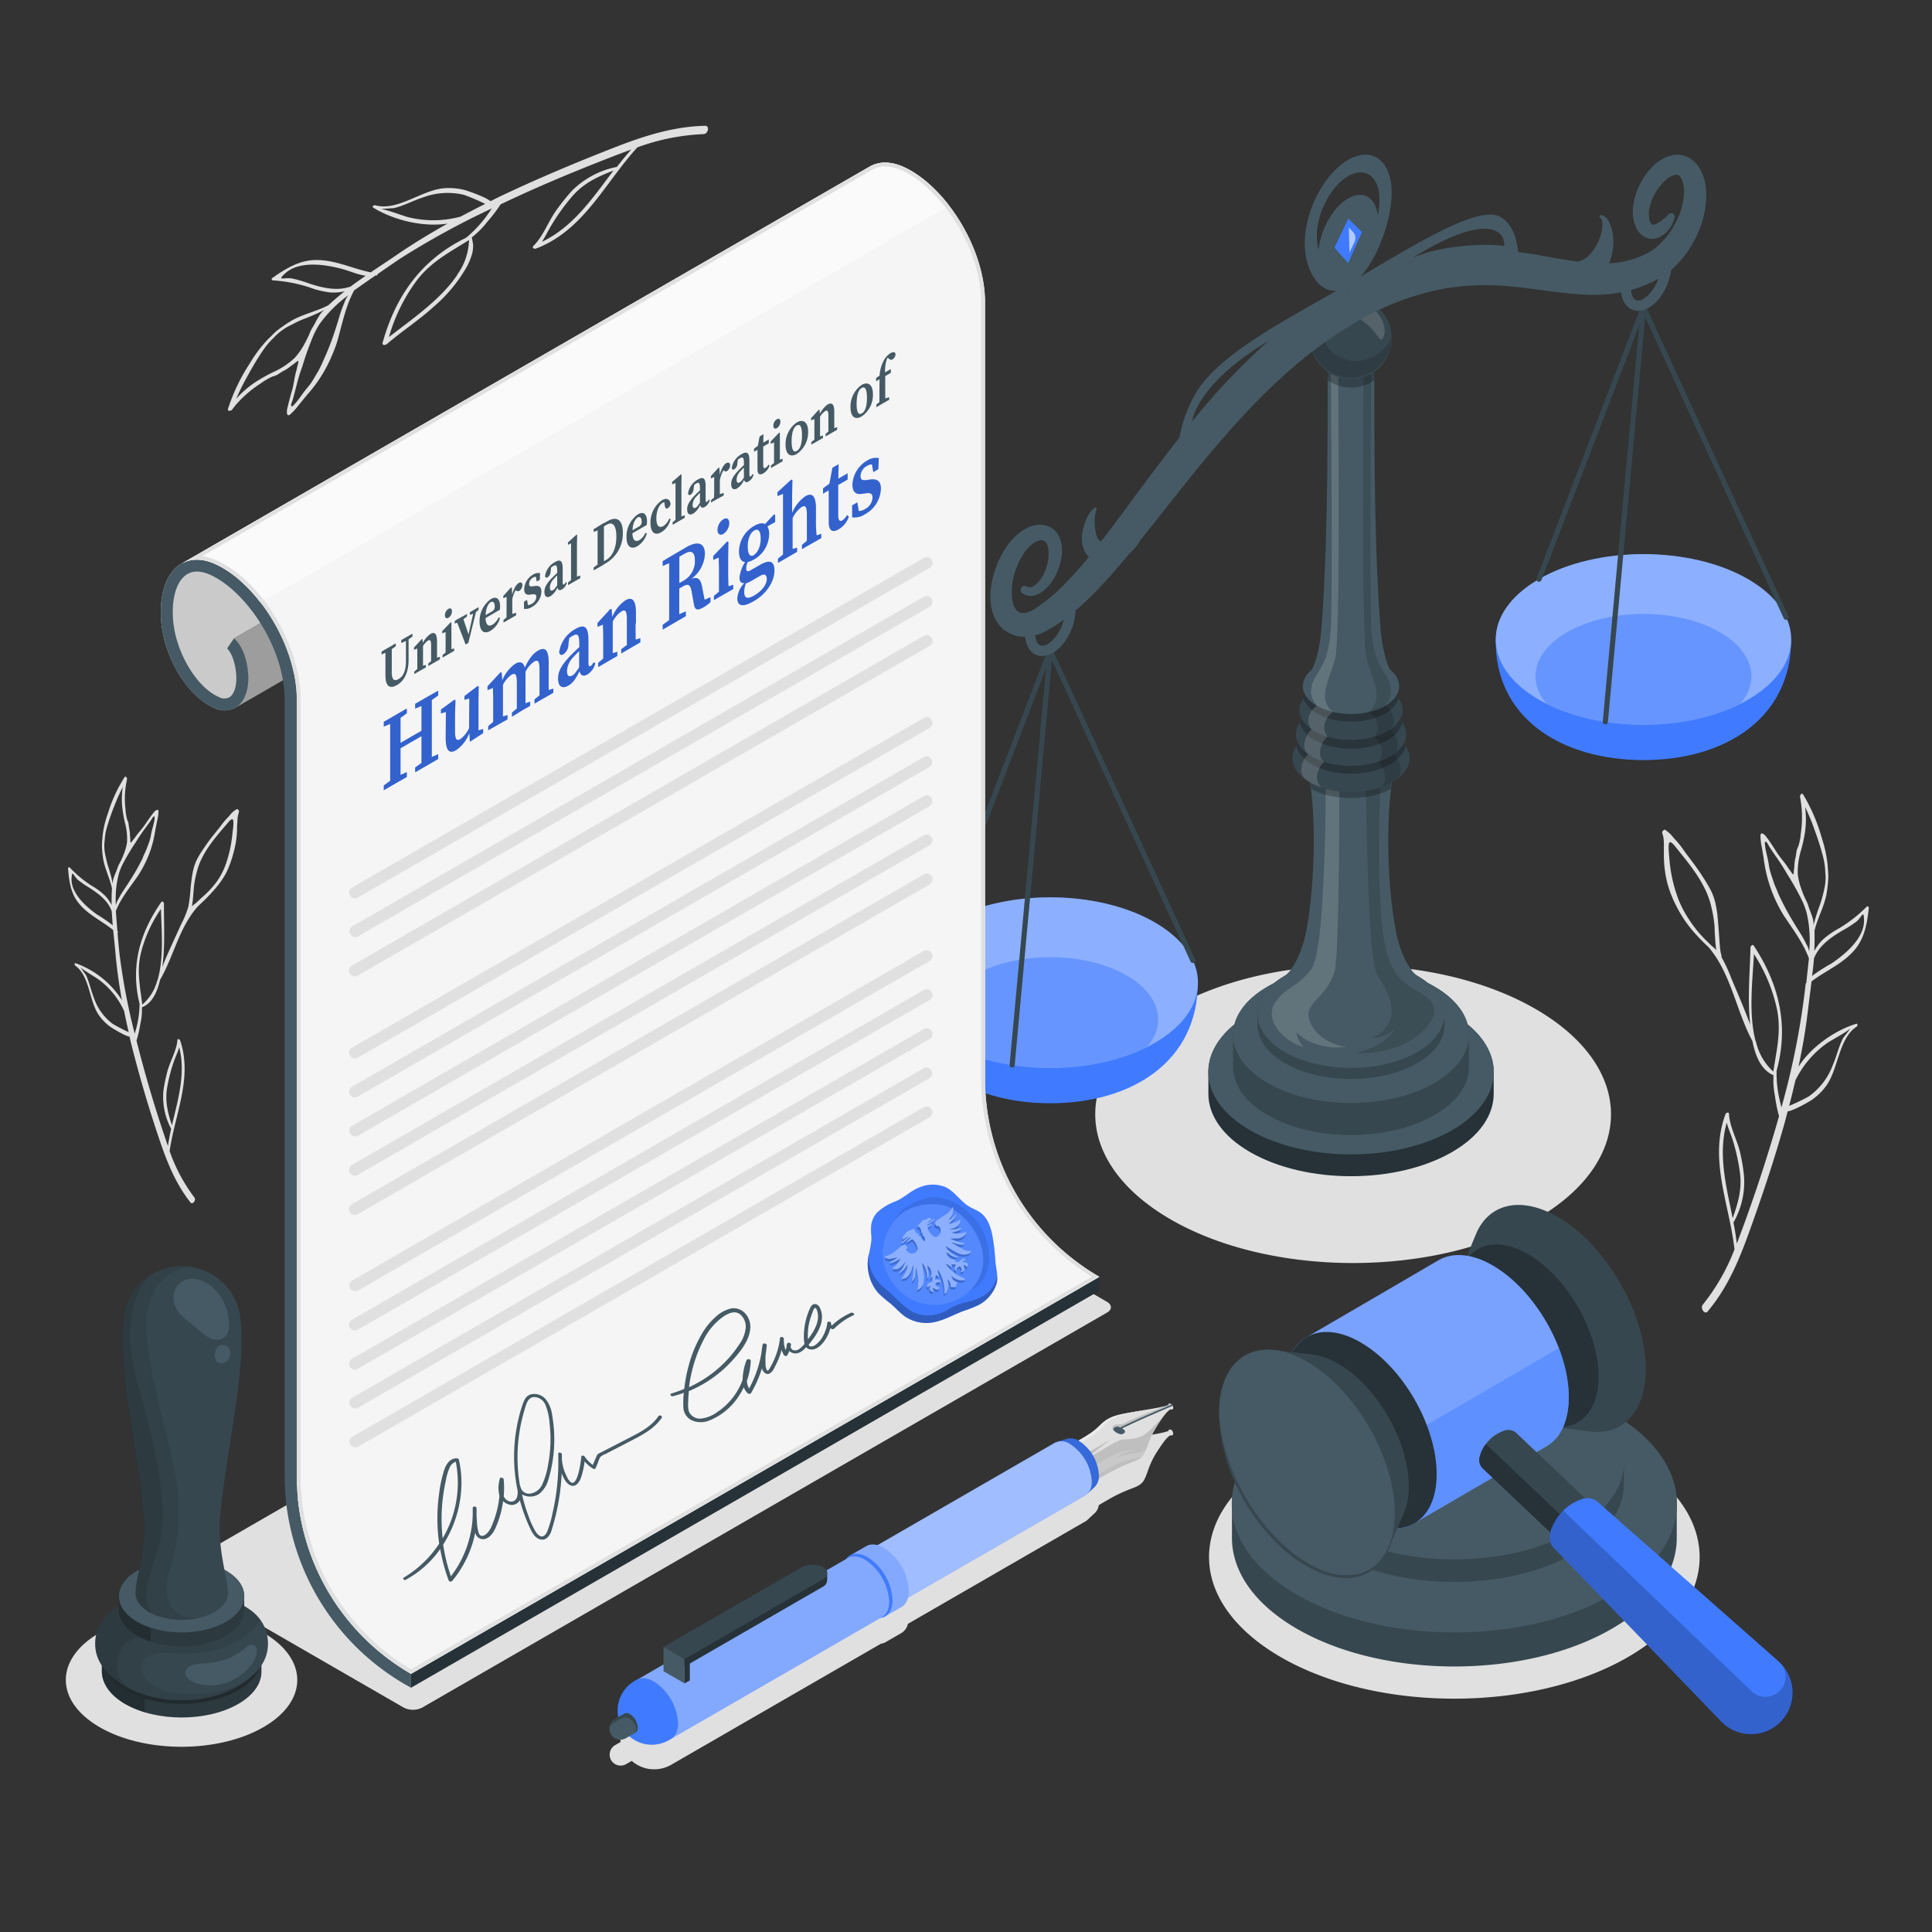 <svg xmlns="http://www.w3.org/2000/svg" width="44" height="44" fill="none"><rect width="100%" height="100%" fill="#333333" stroke="none"/><path fill="#E0E0E0" d="M38.891 29.867c.44-.522.704-1.14.933-1.774.3-.833.584-1.676.823-2.532.023-.082.044-.167.066-.25.133-.015.506-.23.553-.264.124-.087.233-.192.322-.314.284-.391.283-1.08.693-1.35.025-.019.036-.08-.01-.066-.47.145-1.019.514-1.312.978.088-.41.16-.823.21-1.24.027-.23.06-.465.087-.704.332-.252.727-.405 1-.74.215-.265.27-.606.305-.933 0-.028-.027-.049-.05-.027-.186.187-.394.35-.62.487a1.886 1.886 0 0 0-.39.273 1.123 1.123 0 0 0-.182.247c.007-.155.009-.307.005-.463.077-.315.233-.56.283-.889a3.2 3.2 0 0 0 .03-.29c.005-.096-.006-.18-.01-.272a2.849 2.849 0 0 0-.131-.64 4.06 4.06 0 0 0-.431-1.01c-.032-.051-.079.023-.07.057.007.033.012.067.017.1a2.45 2.45 0 0 1 0 .73c-.007.1-.026.198-.057.294a.458.458 0 0 0-.04.11c-.008.049-.011.1-.024.148a.96.96 0 0 0-.025.176c0 .045-.008.088-.014.137 0 .018 0 .056-.011.071a.331.331 0 0 1-.06-.074c-.024-.032-.05-.063-.07-.098-.073-.113-.166-.209-.239-.323-.082-.127-.163-.257-.256-.377-.036-.045-.119-.113-.123-.011.002.092.013.183.033.273l.029.171c.015.088.025.176.041.264.073.39.216.764.424 1.102.159.24.33.473.464.728.042.082.08.167.113.254l-.06.559-.014.019a17.506 17.506 0 0 1-.552 2.816c-.016-.071-.037-.142-.05-.21a2.678 2.678 0 0 1-.06-.625c.282-1.025.062-1.962-.52-2.848-.026-.04-.073.008-.075.041-.014.587-.071 1.179-.006 1.76-.131-.358-.285-.714-.43-1.056a3.432 3.432 0 0 0-.222-.48v-.003a.395.395 0 0 0-.02-.102 2.17 2.17 0 0 1-.015-.108c-.015-.156-.023-.316-.036-.473a7.928 7.928 0 0 0-.025-.286 2.27 2.27 0 0 0-.033-.204 1.298 1.298 0 0 0-.12-.357c-.065-.125-.142-.243-.219-.362-.115-.176-.247-.342-.373-.513a2.134 2.134 0 0 0-.214-.272c-.04-.04-.072-.088-.11-.125a.966.966 0 0 0-.114-.094c-.018-.016-.037-.004-.05.014-.046.025-.011.087 0 .132.012.074.017.148.015.222v.239c.003.207.03.414.082.616.05.178.118.351.205.515.09.178.198.346.323.501.125.151.26.294.405.427.516.6.629 1.45 1.001 2.14.063.32.188.655.481.779-.01.156.001.313.032.466.02.158.051.313.093.467a35.03 35.03 0 0 1-.962 2.903 5.631 5.631 0 0 0-.076-.482c.184-.322.268-.691.241-1.06a4.211 4.211 0 0 0-.088-.529c-.065-.29-.238-.584-.254-.88 0-.056-.065-.035-.08 0-.383 1.037.089 2.05.205 3.08a4.71 4.71 0 0 1-.726 1.265c-.056.084.049.229.115.15Zm2.22-10.937a2.21 2.21 0 0 0 0-.55c.085.177.159.358.223.544.072.194.134.391.186.592.02.079.035.159.043.24.004.054.006.108.012.162.004.07.001.139-.007.208-.01.077-.026.153-.047.229a2.504 2.504 0 0 1-.07.244 3.94 3.94 0 0 0-.15.48.44.44 0 0 0-.02-.17 1.401 1.401 0 0 0-.055-.159 1.798 1.798 0 0 1-.05-.146 1.047 1.047 0 0 0-.057-.125 2.262 2.262 0 0 1-.098-.244 1.412 1.412 0 0 1-.078-.33 1.673 1.673 0 0 1 .07-.527c.043-.147.076-.297.098-.448Zm-.638 1.354-.018-.042a1.5 1.5 0 0 1-.06-.15c-.033-.104-.072-.206-.096-.31-.01-.05-.017-.099-.025-.148-.022-.122-.06-.242-.075-.366 0-.02-.02-.108.015-.098.034.01.062.08.074.1.088.14.187.272.277.412.047.074.094.149.137.225.13.203.247.413.352.63.035.078.064.159.088.242a2.694 2.694 0 0 1 .06.892.48.48 0 0 0-.068-.176 1.883 1.883 0 0 0-.093-.176c-.062-.104-.131-.206-.191-.31a6.142 6.142 0 0 1-.352-.659c-.006-.022-.018-.046-.025-.066Zm.839 1.544c.114-.29.38-.478.65-.637.109-.059.214-.126.314-.2.124-.1.167-.29.176-.05.018.424-.432.792-.744 1.003a3.83 3.83 0 0 0-.44.283c.02-.132.033-.266.044-.399Zm-2.337-.293a9.569 9.569 0 0 0-.135-.133 2.717 2.717 0 0 1-.384-.478 2.297 2.297 0 0 1-.27-.552 3.297 3.297 0 0 1-.167-.812c0-.041-.05-.39.02-.38.048.006.129.118.155.151.324.4.671.821.783 1.335a2.8 2.8 0 0 1 .072.446c0 .088.007.176.013.27 0 .043.006.087.01.132l.008.067c0 .02.003.041.009.06a.78.78 0 0 0-.114-.106Zm1.03 2.246v-.006c-.01-.032-.021-.063-.03-.095-.155-.616-.059-1.383-.03-1.952.249.382.426.805.523 1.25.104.51-.009.937-.082 1.427a1.32 1.32 0 0 1-.381-.624Zm.74 1.408c.052-.193.099-.39.144-.584.168-.344.42-.639.734-.857.061-.044.417-.234.52-.326a8.655 8.655 0 0 1-.168.22c-.1.195-.148.416-.235.616a1.51 1.51 0 0 1-.551.715c-.144.08-.293.15-.445.213l.001.003Zm-1.42.378c.031.12.082.235.122.352.081.25.14.507.176.768.056.387-.037.704-.163 1.056-.145-.727-.34-1.453-.134-2.179v.003ZM4.427 27.272a3.863 3.863 0 0 1-.564-1.056c.12-.843.528-1.661.241-2.518-.01-.032-.06-.052-.064-.005-.021.241-.169.479-.23.714-.037.14-.067.283-.088.427-.028.303.033.607.176.875-.029.13-.055.264-.073.392a28.912 28.912 0 0 1-.716-2.4c.037-.124.067-.251.087-.38.029-.124.04-.252.036-.38.244-.095.352-.365.414-.627.321-.556.434-1.204.871-1.683.133-.12.259-.248.376-.383.1-.113.186-.236.258-.369.07-.144.125-.295.165-.45a2.24 2.24 0 0 0 .082-.5c0-.065 0-.129.008-.194 0-.06.005-.121.018-.181.008-.034.038-.088 0-.11-.011-.014-.026-.025-.041-.011a.765.765 0 0 0-.096.073c-.032.032-.059.069-.088.1a1.725 1.725 0 0 0-.183.22c-.108.137-.22.265-.319.412-.066.095-.131.19-.188.29a1.11 1.11 0 0 0-.109.289 1.8 1.8 0 0 0-.03.167c-.012.078-.02.156-.029.234a3.42 3.42 0 0 1-.052.433c-.043.143-.1.28-.17.412l-.046.102c-.126.279-.264.567-.377.857.068-.478.035-.964.038-1.444 0-.027-.039-.068-.06-.035-.498.712-.705 1.473-.495 2.318a2.228 2.228 0 0 1-.064.51c-.013.056-.031.114-.047.17a14.43 14.43 0 0 1-.346-1.814c-.018-.16-.032-.32-.045-.479a.02.02 0 0 0 .01-.02.02.02 0 0 0-.003-.008.07.07 0 0 1-.01-.015 81.096 81.096 0 0 1-.036-.459c.03-.07.062-.139.099-.205.116-.206.264-.393.398-.585a2.32 2.32 0 0 0 .153-.264 2.4 2.4 0 0 0 .22-.625c.015-.071.025-.145.04-.216.009-.046.019-.093.027-.14.02-.073.03-.148.035-.223 0-.083-.071-.03-.101.006-.08.097-.148.2-.22.304-.07.103-.14.167-.202.258-.018.028-.04.052-.06.078a.24.24 0 0 1-.052.059.141.141 0 0 1-.007-.058c0-.038-.006-.075-.008-.112a.777.777 0 0 0-.015-.143 1.12 1.12 0 0 1-.017-.122.381.381 0 0 0-.031-.088 1.127 1.127 0 0 1-.039-.243 1.992 1.992 0 0 1 .035-.678c.006-.028-.03-.088-.056-.049-.162.254-.29.529-.377.817a2.261 2.261 0 0 0-.124.52c-.005.076-.014.147-.014.223.001.075.008.159.018.238.033.27.154.474.21.734-.008.128-.01.253-.008.38a.88.88 0 0 0-.144-.207 1.464 1.464 0 0 0-.31-.233 2.598 2.598 0 0 1-.497-.413.024.024 0 0 0-.041.02c.02.265.057.55.227.77.215.281.535.416.8.632.02.193.041.387.057.575.032.343.08.683.142 1.021a2.077 2.077 0 0 0-1.051-.839c-.038-.012-.03.04-.01.055.328.231.31.792.533 1.122.07.101.157.19.257.264.038.028.337.215.446.23.016.07.03.139.048.206a28.3 28.3 0 0 0 .616 2.092c.176.528.376 1.038.72 1.475.05.067.14-.05.092-.11Zm-1.58-8.528c.039.143.054.292.046.44a1.15 1.15 0 0 1-.073.264 1.817 1.817 0 0 1-.088.198.812.812 0 0 0-.049.1c-.013.04-.028.08-.044.12a1.307 1.307 0 0 0-.05.128.364.364 0 0 0-.02.139 3.444 3.444 0 0 0-.105-.399 1.694 1.694 0 0 1-.051-.202 1.005 1.005 0 0 1-.033-.36c.006-.043.008-.087.013-.13.009-.067.023-.133.041-.197.047-.162.103-.322.166-.48.057-.15.122-.297.196-.44-.023.15-.027.301-.013.451.014.124.035.247.064.368Zm.398.808c-.09.182-.19.358-.302.528-.051.083-.11.165-.163.25-.03.046-.057.094-.081.143a.398.398 0 0 0-.06.145 2.255 2.255 0 0 1 .071-.73c.022-.066.047-.132.078-.195a5.01 5.01 0 0 1 .302-.509 3.78 3.78 0 0 1 .118-.182c.076-.112.16-.218.236-.33.01-.015.042-.076.064-.08.022-.005.011.064.01.08-.016.101-.05.199-.071.298-.008.04-.014.08-.024.12-.022.088-.056.167-.088.252-.015.04-.035.081-.053.12l-.016.035-.021.055Zm-.678 1.521a3.41 3.41 0 0 0-.352-.242c-.25-.176-.61-.492-.585-.838.015-.197.046-.04.145.045.08.064.164.123.253.176.215.136.429.296.515.536.01.106.015.212.024.32v.003Zm1.801-.426c.007-.007.007-.038.01-.049 0-.01.005-.036.007-.054.005-.037.009-.073.012-.11l.018-.219c.013-.123.036-.244.069-.364.104-.417.398-.754.673-1.074.023-.026.088-.116.132-.12.056 0 .009.278.006.312-.021.237-.07.471-.147.696a1.62 1.62 0 0 1-.216.42 2.293 2.293 0 0 1-.352.371l-.113.107a.69.69 0 0 0-.099.082v.002ZM3.24 22.88c-.047-.403-.13-.756-.032-1.17a3.08 3.08 0 0 1 .458-1.01c.01.466.07 1.096-.071 1.597l-.027.076v.005a1.09 1.09 0 0 1-.328.502Zm-.67.44a1.232 1.232 0 0 1-.433-.598c-.066-.167-.1-.347-.176-.51l-.131-.184c.082.078.368.241.417.28.251.186.451.433.58.718.032.161.067.322.104.481a3.636 3.636 0 0 1-.36-.187Zm1.346 2.31c-.095-.29-.163-.553-.108-.869.037-.212.092-.42.165-.623.036-.096.08-.189.109-.287.151.598-.027 1.187-.166 1.777v.002ZM16.06 2.865c-.719.015-1.395.232-2.06.491-.871.34-1.739.704-2.585 1.105-.081.038-.162.08-.245.121-.104-.095-.534-.241-.594-.256a1.426 1.426 0 0 0-.473-.038c-.508.046-1.056.528-1.555.387-.032-.007-.088.028-.045.055.44.272 1.116.452 1.69.362-.387.216-.766.446-1.133.696-.2.138-.411.274-.616.415-.432-.088-.828-.296-1.284-.28-.36.012-.67.205-.953.405a.03.03 0 0 0 .013.058 3.4 3.4 0 0 1 .818.155c.156.06.32.1.487.12a1.17 1.17 0 0 0 .323-.026 6.62 6.62 0 0 0-.371.318c-.307.157-.613.203-.907.392-.088.056-.17.115-.25.176-.08.062-.14.135-.21.198a2.955 2.955 0 0 0-.418.553 4.26 4.26 0 0 0-.5 1.042c-.018.06.073.046.094.016.021-.03.045-.057.067-.088a2.58 2.58 0 0 1 .581-.507c.085-.064.176-.117.273-.16a.472.472 0 0 0 .115-.044c.045-.028.088-.06.136-.084a.938.938 0 0 0 .154-.101c.04-.03.079-.056.118-.088.017-.012.045-.04.065-.04a.328.328 0 0 1-.019.109c-.01.04-.017.081-.029.122-.04.137-.052.277-.088.414a7.531 7.531 0 0 0-.122.466c-.01.06-.007.176.076.106.072-.066.137-.138.195-.217.04-.046.077-.094.116-.14.059-.075.123-.144.182-.218.18-.223.328-.47.44-.732a2.99 2.99 0 0 0 .14-.37c.081-.294.148-.592.257-.88.036-.091.077-.18.123-.265.161-.113.324-.228.487-.34h.024a.026.026 0 0 0 .022-.03c.169-.118.338-.235.513-.352a18.43 18.43 0 0 1 2.09-1.144c-.044.063-.088.128-.13.185a2.79 2.79 0 0 1-.457.483c-1.013.492-1.605 1.319-1.903 2.398-.014.048.057.052.088.03.03-.022.08-.066.12-.098.311-.254.641-.474.938-.743a3.45 3.45 0 0 0 .74-.87c.07-.115.123-.239.158-.368a.732.732 0 0 0 .019-.19c0-.017-.03-.168-.03-.168.13-.102.25-.22.351-.352.111-.126.213-.26.305-.4.737-.352 1.486-.67 2.243-.968.243-.096.486-.192.735-.28-.117.126-.226.264-.33.395a1.99 1.99 0 0 0-1.025.545 4.95 4.95 0 0 0-.352.44c-.185.254-.3.595-.523.814-.043.042.016.076.057.061 1.09-.414 1.568-1.496 2.31-2.305a5 5 0 0 1 1.51-.302c.103-.006.142-.191.033-.189ZM5.82 8.7c-.163.108-.31.236-.44.382.082-.19.175-.376.279-.556a6.16 6.16 0 0 1 .34-.56c.049-.07.102-.137.161-.2.04-.041.081-.08.12-.122a1.33 1.33 0 0 1 .385-.26c.079-.044.16-.082.242-.115.167-.062.33-.134.487-.215a.459.459 0 0 0-.122.135c-.032.049-.062.1-.088.154a2.491 2.491 0 0 1-.082.141.919.919 0 0 0-.06.131 2.63 2.63 0 0 1-.126.249 1.51 1.51 0 0 1-.208.29c-.14.13-.299.236-.472.314a3.818 3.818 0 0 0-.416.232Zm1.52-.434-.02.044c-.026.05-.048.104-.078.152-.06.099-.114.2-.18.291-.032.043-.068.082-.1.123-.083.102-.152.217-.24.314-.014.015-.07.088-.088.056-.016-.032.022-.105.029-.128.048-.168.088-.338.134-.506.027-.088.054-.176.088-.264.072-.243.158-.482.257-.716a1.9 1.9 0 0 1 .128-.24 2.917 2.917 0 0 1 .665-.669.528.528 0 0 0-.094.176 2.724 2.724 0 0 0-.077.2c-.04.12-.073.246-.114.366a6.13 6.13 0 0 1-.282.736l-.028.065Zm.645-1.74c-.31.11-.646.03-.958-.074a2.816 2.816 0 0 0-.378-.11c-.166-.03-.352.067-.163-.108.324-.308.933-.21 1.314-.106.19.052.352.129.528.152-.114.08-.232.162-.343.246Zm2.464-.318h-.005c-.019.03-.036.061-.054.088-.383.551-1.056 1.008-1.532 1.38.131-.462.344-.897.63-1.284.334-.44.753-.644 1.193-.926a1.393 1.393 0 0 1-.235.742h.003Zm.604-1.565c-.19.093-.379.193-.565.291-.39.105-.8.11-1.192.012-.077-.017-.475-.168-.616-.186.094-.008.288-.021.29-.02.228-.055.435-.17.655-.241.304-.116.635-.136.951-.059.161.06.32.127.473.203h.004Zm1.286.867c.075-.11.13-.23.197-.343.14-.24.302-.467.482-.679.264-.314.587-.461.953-.604-.474.626-.914 1.285-1.635 1.626h.003Zm14.365 27.089v-.006a.088.088 0 0 0-.048-.036h-.015c-.02 0-.033.014-.028.031l-.016.008h-.008l-.011.004-.031.01a2.594 2.594 0 0 1-.224.048c-.148.029-.33.059-.493.088l-.038.008-.043.007-.046.008-.033.007-.068.013h-.005a2.044 2.044 0 0 0-.15.035l-.03.008-.056.02a.915.915 0 0 0-.352.246.966.966 0 0 1-.069.061l-.04.032a3 3 0 0 1-.337.211.338.338 0 0 0-.256-.042l-.218.064a.218.218 0 0 0-.055.023l-4.048 2.335a.323.323 0 0 0-.252.023l-.37.212a.288.288 0 0 0-.07.058l-.01.015-4.776 2.757a.778.778 0 0 0-.373.824l-.127.074a.241.241 0 0 0-.085.082l-.008.014a.224.224 0 0 0-.02.047v.005a.246.246 0 0 0 .088.266.25.25 0 0 0 .276.018l.128-.074a.777.777 0 0 0 .9.088l4.777-2.757a.276.276 0 0 0 .098-.031l.37-.213a.328.328 0 0 0 .145-.208l4.047-2.336a.24.24 0 0 0 .048-.037l.165-.155a.308.308 0 0 0 .088-.176c.106-.063.193-.113.264-.154l.05-.028a3.53 3.53 0 0 1 .353-.164l.029-.012.134-.052a.604.604 0 0 0 .1-.053.354.354 0 0 0 .073-.068l.01-.014a.255.255 0 0 0 .026-.04v-.006a.584.584 0 0 0 .043-.095c.013-.032.024-.061.033-.088a1.93 1.93 0 0 1 .243-.49l.04-.062.008-.011.03-.043.005-.008.029-.04.028-.037c.1-.124.138-.126.138-.126.045.025.077-.033.043-.088Zm-.04-9.621c-2.294 1.324-2.294 3.47 0 4.795 2.294 1.324 6.012 1.32 8.305 0 2.294-1.32 2.294-3.47 0-4.795-2.293-1.325-6.017-1.325-8.305 0ZM4.077 35.935l5.117 2.954a.468.468 0 0 0 .422 0l15.596-8.996c.117-.067.117-.176 0-.244l-5.095-2.966a.46.46 0 0 0-.42 0l-15.62 9.008c-.117.067-.117.176 0 .244Zm-1.806 1.249c1.03-.594 2.699-.594 3.727 0 1.029.595 1.03 1.558 0 2.152-1.03.594-2.698.594-3.727 0-1.028-.594-1.03-1.558 0-2.152Zm30.851 1.502c3.085 0 5.586-1.444 5.586-3.225 0-1.782-2.501-3.226-5.586-3.226-3.086 0-5.587 1.444-5.587 3.226 0 1.78 2.501 3.225 5.587 3.225Z"/><path fill="#407BFF" d="M20.554 22.378c-.025 1.8 1.507 2.748 3.365 2.748 1.857 0 3.361-.949 3.361-2.748h-6.726Z"/><path fill="#407BFF" d="M21.54 23.752c-1.314-.758-1.314-1.989 0-2.747 1.314-.759 3.443-.759 4.757 0 1.314.758 1.314 1.989 0 2.747-1.314.759-3.443.759-4.757 0Z"/><path fill="#fff" d="M21.54 23.752c-1.314-.758-1.314-1.989 0-2.747 1.314-.759 3.443-.759 4.757 0 1.314.758 1.314 1.989 0 2.747-1.314.759-3.443.759-4.757 0Z" opacity=".4"/><path fill="#407BFF" d="M21.71 23.841c1.264.637 3.153.637 4.416 0 .45-.528.294-1.187-.469-1.627-.96-.554-2.517-.554-3.477 0-.763.44-.918 1.097-.47 1.627Z" opacity=".5"/><path fill="#37474F" d="M23.051 24.314h-.005a.06.06 0 0 1-.04-.021.057.057 0 0 1-.013-.043l.868-9.437a.06.06 0 0 1 .063-.053.057.057 0 0 1 .022.007.057.057 0 0 1 .03.057l-.867 9.437a.058.058 0 0 1-.058.053Z"/><path fill="#37474F" d="M27.167 21.932a.057.057 0 0 1-.053-.034l-3.248-7.055a.058.058 0 1 1 .106-.05l3.247 7.056a.058.058 0 0 1-.052.083Z"/><path fill="#37474F" d="M21.54 21.064a.062.062 0 0 1-.021-.005.058.058 0 0 1-.034-.076l2.376-6.186a.058.058 0 0 1 .075-.033.059.059 0 0 1 .034.075l-2.376 6.187a.059.059 0 0 1-.054.038Z"/><path fill="#407BFF" d="M34.064 14.562c-.025 1.799 1.507 2.748 3.364 2.748 1.858 0 3.365-.949 3.365-2.748h-6.729Z"/><path fill="#407BFF" d="M35.05 15.936c-1.314-.759-1.314-1.989 0-2.748 1.314-.758 3.444-.758 4.758 0 1.314.76 1.314 1.99 0 2.748-1.314.759-3.444.759-4.758 0Z"/><path fill="#fff" d="M35.05 15.936c-1.314-.759-1.314-1.989 0-2.748 1.314-.758 3.444-.758 4.758 0 1.314.76 1.314 1.99 0 2.748-1.314.759-3.444.759-4.758 0Z" opacity=".4"/><path fill="#407BFF" d="M35.22 16.025c1.264.637 3.153.637 4.416 0 .449-.528.294-1.187-.469-1.627-.96-.555-2.517-.555-3.478 0-.763.44-.917 1.097-.469 1.627Z" opacity=".5"/><path fill="#37474F" d="M36.56 16.497h-.005a.059.059 0 0 1-.053-.063l.868-9.437a.06.06 0 0 1 .064-.053.057.057 0 0 1 .04.02.058.058 0 0 1 .013.043l-.868 9.438a.057.057 0 0 1-.058.052Z"/><path fill="#37474F" d="M40.677 14.116a.06.06 0 0 1-.053-.034l-3.248-7.055a.059.059 0 0 1 .106-.05l3.248 7.056a.059.059 0 0 1-.028.077.06.06 0 0 1-.025.006Z"/><path fill="#37474F" d="M35.05 13.248a.062.062 0 0 1-.021 0 .059.059 0 0 1-.034-.076l2.376-6.187a.06.06 0 0 1 .053-.037.058.058 0 0 1 .056.08l-2.376 6.186a.058.058 0 0 1-.054.034Z"/><path fill="#455A64" d="M37.827 6.046c-.006.293-.186.637-.4.76a.188.188 0 0 1-.182.024c-.062-.036-.1-.137-.1-.27.006-.182.06-.359.156-.514h-.264a1.23 1.23 0 0 0-.122.514c0 .221.079.393.217.473a.36.36 0 0 0 .176.047.482.482 0 0 0 .241-.072c.286-.164.51-.584.517-.962h-.239Z"/><path fill="#263238" d="M33.068 23.086c-1.27-.733-3.33-.733-4.598 0-.636.367-.95.847-.95 1.328v.497c0 .48.314.961.95 1.327 1.27.733 3.328.733 4.598 0 .635-.366.95-.846.95-1.327v-.497c0-.478-.314-.961-.95-1.328Z"/><path fill="#455A64" d="M28.47 23.086c-1.27.734-1.27 1.922 0 2.655 1.27.733 3.328.733 4.598 0s1.27-1.921 0-2.655c-1.27-.734-3.324-.734-4.598 0Z"/><path fill="#37474F" d="M32.67 22.469c-1.05-.606-2.752-.606-3.801 0-.528.304-.786.704-.785 1.097v.732c0 .397.26.792.785 1.097 1.049.606 2.75.606 3.8 0 .528-.303.786-.7.785-1.097v-.732c.001-.396-.26-.793-.785-1.097Z"/><path fill="#455A64" d="M28.869 22.47c-1.05.605-1.05 1.583 0 2.194 1.05.61 2.75.606 3.8 0 1.05-.607 1.05-1.584 0-2.195-1.05-.61-2.749-.606-3.8 0Zm-4.379-8.654h-.235a.517.517 0 0 1 .005.076c0 .295-.183.65-.4.776a.193.193 0 0 1-.183.024c-.062-.037-.1-.137-.1-.27a.93.93 0 0 1 .063-.32h-.248a1.155 1.155 0 0 0-.049.32c0 .22.078.393.217.473.053.03.114.047.176.046a.483.483 0 0 0 .24-.07c.29-.168.517-.598.517-.979 0-.025 0-.05-.002-.076Z"/><path fill="#37474F" d="M32.9 23.091c0-.315-.209-.63-.624-.87-.832-.48-2.182-.48-3.014 0-.416.24-.624.555-.624.87v.252c0 .315.208.63.624.87.832.48 2.182.48 3.014 0 .415-.24.624-.555.624-.87v-.252Z"/><path fill="#455A64" d="M32.276 22.22c-.146-.087-.371-.46-.474-.958-.24-1.158-.237-3.017-.043-3.721h-1.981c.195.704.198 2.563-.042 3.72-.103.499-.328.867-.474.96-.416.24-.624.555-.624.87 0 .315.208.63.624.87.832.481 2.182.481 3.014 0 .415-.24.624-.555.624-.87 0-.315-.209-.63-.624-.87Z"/><path fill="#fff" d="M30.192 17.962c0 .45-.025 3.682-.317 4.092-.29.41-.622.44-.844.792-.223.352.128.84.657 1.001a.65.65 0 0 1-.163-.338s.352.414 1.137.338c-.693-.118-.968-.642-.82-.898.156-.27.41-.359.553-.834.11-.367.109-4.095.109-4.095-.106-.01-.21-.03-.312-.058Z" opacity=".15"/><path fill="#000" d="M31.108 18.012c.026.768.042 3.83.264 4.198.176.288.284.452.32.772.036.32-.251.597-.463.667.19-.016.373-.084.528-.196 0 0-.176.36-.874.528.47.03 1.22-.102 1.637-.627.352-.444-.015-.654-.313-.827-.297-.172-.453-.326-.596-.734-.314-.891-.176-3.856-.176-3.856-.107.034-.216.06-.327.075Z" opacity=".15"/><path fill="#000" d="M31.674 17.97a3.04 3.04 0 0 1 .088-.429h-1.985c.041.14.07.284.088.429.51.274 1.298.274 1.809 0Z" opacity=".25"/><path fill="#37474F" d="M29.825 17.812c-.264-.15-.39-.347-.39-.545 0-.197.13-.394.39-.544.521-.301 1.366-.301 1.887 0 .264.15.39.347.39.544 0 .198-.13.395-.39.545-.521.301-1.366.301-1.887 0Z"/><path fill="#000" d="M32.013 16.99a.89.89 0 0 0-.301-.265c-.521-.3-1.366-.3-1.887 0a.893.893 0 0 0-.3.264c.034.154.152.303.357.42.49.284 1.284.284 1.774 0 .205-.117.323-.266.357-.42Z" opacity=".25"/><path fill="#37474F" d="M29.881 17.232c-.245-.14-.367-.326-.367-.512s.122-.371.367-.512c.49-.283 1.285-.283 1.775 0 .245.14.368.326.368.512s-.123.371-.368.512c-.49.28-1.284.28-1.775 0Z"/><path fill="#000" d="M31.935 16.456a.85.85 0 0 0-.279-.245c-.49-.283-1.284-.283-1.775 0a.841.841 0 0 0-.279.245.638.638 0 0 0 .335.398c.46.264 1.204.264 1.663 0a.637.637 0 0 0 .335-.398Z" opacity=".25"/><path fill="#37474F" d="M29.937 16.653c-.23-.133-.344-.306-.344-.48s.114-.348.344-.48c.46-.264 1.204-.264 1.663 0 .23.132.345.306.345.48 0 .173-.115.347-.345.48-.46.265-1.204.265-1.663 0Z"/><path fill="#000" d="M31.85 15.906a.793.793 0 0 0-.25-.213c-.46-.264-1.204-.264-1.663 0a.797.797 0 0 0-.25.213c.055.15.164.272.306.343.429.248 1.123.248 1.552 0a.616.616 0 0 0 .305-.343Z" opacity=".25"/><path fill="#000" d="M31.744 17.177c.175-.14.058-.467-.082-.562.153-.176.07-.421-.117-.542a1.356 1.356 0 0 1-.368.141c.186.12.278.389.125.564.14.096.26.434.08.575.126.106.264.404.053.581.128-.04.249-.1.36-.176.206-.176.075-.475-.052-.581Z" opacity=".15"/><path fill="#fff" d="M29.794 17.177c-.176-.14-.059-.467.081-.562-.152-.176-.07-.421.118-.542.115.065.24.113.368.141-.187.12-.278.389-.125.564-.14.096-.264.434-.08.575-.127.106-.264.404-.054.581a1.39 1.39 0 0 1-.359-.176c-.207-.176-.075-.475.05-.581Z" opacity=".15"/><path fill="#455A64" d="M31.68 15.274c-.05-.045-.193-.393-.236-.932-.146-1.83-.145-4.188-.145-5.978h-1.062c0 1.79 0 4.136-.144 5.973-.044.541-.187.892-.238.938a.468.468 0 0 0-.184.352c0 .163.108.325.322.448.428.248 1.123.248 1.552 0 .213-.123.32-.285.32-.448a.471.471 0 0 0-.185-.353Z"/><path fill="#000" d="M31.545 15.354c-.153-.247-.264-.411-.315-1.018-.044-.56-.006-5.798 0-5.972h-.078l-.096.03c0 .843-.055 6.15.07 6.613.127.462.414.924.047 1.207.13-.028.253-.076.368-.14.21-.249.157-.472.004-.72Z" opacity=".15"/><path fill="#fff" d="M29.993 15.354c.153-.247.264-.411.314-1.018.044-.56.007-5.798 0-5.972h.074l.096.03c0 .843.056 6.15-.071 6.613-.127.462-.414.924-.046 1.207a1.331 1.331 0 0 1-.368-.14c-.205-.249-.152-.472.001-.72Z" opacity=".15"/><path fill="#000" d="M30.236 8.658a.92.92 0 0 0 1.066 0v-.293h-1.065v.293Z" opacity=".25"/><path fill="#37474F" d="M31.696 7.673a.928.928 0 1 1-1.855 0 .928.928 0 0 1 1.855 0Z"/><path fill="#000" d="M30.555 8.153a.708.708 0 0 1-.412-.457 1.039 1.039 0 0 1 .08-.733.282.282 0 0 1 .04-.067.927.927 0 1 0 1.433.777c-.104.294-.6.718-1.141.48Z" opacity=".15"/><path fill="#fff" d="M31.517 7.65c-.088.248-.12-.112-.534-.376-.338-.215-.738-.17-.52-.32.175-.122.458-.123.724.022.267.145.398.487.33.674Z" opacity=".15"/><path fill="#455A64" d="M30.703 6.469a8.278 8.278 0 0 0-.359.207c-1.278.724-2.646 1.464-3.116 2.288a3.082 3.082 0 0 0-.366.998c-.343.44-.674.88-1 1.32-.249.337-.493.673-.746 1l-.017.013c-.017.01-.026.017-.023.023.002.007 0 .018-.018.01a.291.291 0 0 1-.095-.175.993.993 0 0 1-.033-.27.828.828 0 0 1 .043-.282.034.034 0 0 0-.007-.033.032.032 0 0 0-.046 0 .788.788 0 0 0-.188.274 1.183 1.183 0 0 0-.087.33.693.693 0 0 0 .066.402.444.444 0 0 0 .088.11 9.692 9.692 0 0 1-.535.599 4.065 4.065 0 0 1-.616.528c-.216.162-.376.183-.476.106a.386.386 0 0 1-.112-.226 1.142 1.142 0 0 1-.01-.357 1.72 1.72 0 0 1 .256-.716.905.905 0 0 1 .242-.255.418.418 0 0 1 .13-.057.163.163 0 0 1 .097.01.15.15 0 0 1 .07.079c.021.05.033.104.035.16a.994.994 0 0 1-.053.371.917.917 0 0 1-.182.334.42.42 0 0 1-.135.101.132.132 0 0 1-.12 0l-.007-.005a.092.092 0 0 0-.139.09.087.087 0 0 0 .037.06.295.295 0 0 0 .145.062c.05.006.1.002.15-.012a.62.62 0 0 0 .226-.133c.119-.112.213-.248.276-.399.067-.15.104-.311.109-.475a.78.78 0 0 0-.039-.264.516.516 0 0 0-.07-.14.432.432 0 0 0-.123-.116.496.496 0 0 0-.32-.076.722.722 0 0 0-.278.088 1.27 1.27 0 0 0-.383.34 2.147 2.147 0 0 0-.387.883 1.6 1.6 0 0 0-.02.51c.012.094.038.187.075.274.042.1.106.19.185.264a.767.767 0 0 0 .616.184.994.994 0 0 0 .283-.079.997.997 0 0 0 .123-.06l.103-.06c.544-.331.968-.771 1.361-1.211.142-.161.28-.323.416-.486a1.038 1.038 0 0 0 .238-.295c.528-.648 1.025-1.307 1.553-1.936.734-.873 1.508-1.706 2.393-2.381.255-.194.519-.375.792-.541v-.978h-.002Zm-3.55 3.123c.019-.124.093-.352.352-.685.4-.51 1.005-.92 1.386-1.144a15.438 15.438 0 0 0-1.738 1.83Z"/><path fill="#455A64" d="M38.726 3.863a.704.704 0 0 0-.213-.24.545.545 0 0 0-.352-.098.715.715 0 0 0-.297.095c-.08.046-.153.1-.22.164a1.574 1.574 0 0 0-.291.406c-.078.148-.13.309-.154.474a.922.922 0 0 0 .066.528.432.432 0 0 0 .258.232.386.386 0 0 0 .33-.058.61.61 0 0 0 .188-.19.738.738 0 0 0 .097-.226.079.079 0 0 0-.04-.088.079.079 0 0 0-.095.015.889.889 0 0 1-.294.227.168.168 0 0 1-.058.013.06.06 0 0 1-.028-.006.197.197 0 0 1-.045-.063.6.6 0 0 1-.009-.321c.026-.121.072-.237.136-.343a1.17 1.17 0 0 1 .231-.284.415.415 0 0 1 .247-.121c.02 0 .04.007.056.02a.259.259 0 0 1 .063.089.727.727 0 0 1 .05.311 1.607 1.607 0 0 1-.207.704c-.117.22-.278.413-.473.568a1.689 1.689 0 0 1-.318.17 2.118 2.118 0 0 1-.708.156 1.323 1.323 0 0 0 .097-.514 1.097 1.097 0 0 0-.055-.328.604.604 0 0 0-.075-.153.216.216 0 0 0-.154-.104.029.029 0 0 0-.028.013.03.03 0 0 0 .007.044l.008.006a.134.134 0 0 1 .043.096.472.472 0 0 1 0 .127.93.93 0 0 1-.063.253 1.054 1.054 0 0 1-.115.224.882.882 0 0 1-.15.18.544.544 0 0 1-.19.105.32.32 0 0 0-.032.013c-.433-.057-.888-.159-1.366-.22-.024-.278-.115-.627-.4-.797-.512-.303-2.086.718-3.45 1.508l-.026.013v.986a6.301 6.301 0 0 1 2.134-.866 5.74 5.74 0 0 1 1.614-.055c.553.05 1.123.166 1.752.185.326.011.652-.027.967-.113a2.842 2.842 0 0 0 .675-.293 1.59 1.59 0 0 0 .218-.155c.249-.22.45-.49.587-.792a2.13 2.13 0 0 0 .214-.96c0-.187-.046-.37-.132-.537Zm-4.471 1.738c-.453-.067-1.476 0-2.053.26l-.022.006c.146-.094 1.144-.722 1.72-.651.412.05.355.385.355.385Z"/><path fill="#455A64" d="M30.703 3.642c-.545.315-.988 1.161-.988 1.891s.44 1.32.988 1.006c.549-.314.991-1.42.991-2.148 0-.728-.442-1.065-.99-.749Zm0 .37c.395-.229.714.012.714.538 0 .121-.014.242-.039.36-.046-.416-.331-.587-.675-.39-.343.199-.625.698-.673 1.166a1.335 1.335 0 0 1-.039-.312c0-.526.32-1.136.712-1.363Z"/><path fill="#407BFF" d="m30.706 4.978.312.307-.315.705-.311-.348.314-.664Z"/><path fill="#fff" d="m30.833 5.544-.1.207-.013-.568.115.12a.231.231 0 0 1-.002.241Z" opacity=".6"/><path fill="#E0E0E0" d="M5.646 15.287c.044.41-.077.71-.29.832a.528.528 0 0 1-.484 0c-.599-.26-1.137-1.144-1.202-1.983-.049-.646.139-1.115.465-1.303.202-.117.459-.126.745 0 .468.203.937.658 1.289 1.222l-.842.485s.258.18.319.747Z"/><path fill="#000" d="M5.646 15.287c.044.41-.077.71-.29.832a.528.528 0 0 1-.484 0c-.599-.26-1.137-1.144-1.202-1.983-.049-.646.139-1.115.465-1.303.202-.117.459-.126.745 0 .468.203.937.658 1.289 1.222l-.842.485s.258.18.319.747Z" opacity=".1"/><path fill="#E0E0E0" d="M21.322 6.248c-.06-.568-.318-.747-.318-.747l-15.676 9.04s.257.176.318.746c.043.41-.078.71-.29.832l15.676-9.043c.214-.124.334-.421.29-.828Z"/><path fill="#000" d="M21.322 6.248c-.06-.568-.318-.747-.318-.747l-15.676 9.04s.257.176.318.746c.043.41-.078.71-.29.832l15.676-9.043c.214-.124.334-.421.29-.828Z" opacity=".3"/><path fill="#455A64" d="M6.757 33.608V15.934c0-1.277-.941-2.693-1.877-3.1-.748-.325-1.29.259-1.21 1.304.065.835.602 1.724 1.202 1.984.48.207.845-.168.774-.835-.06-.567-.319-.746-.319-.746l-.154.225-.01-.007c.008.006.168.141.212.557.033.311-.05.49-.137.556a.25.25 0 0 1-.257 0c-.507-.22-.982-1.024-1.039-1.755-.037-.483.073-.865.295-1.023.14-.1.32-.102.535-.01.808.353 1.71 1.645 1.71 2.85v17.674a5.502 5.502 0 0 0 2.742 4.752l.137.078v-.316a5.21 5.21 0 0 1-2.604-4.514Z"/><path fill="#263238" d="m9.361 38.437 15.678-9.041v-.317L9.36 38.12v.317Z"/><path fill="#F5F5F5" d="M22.434 24.567V6.893c0-1.277-.94-2.694-1.877-3.1-.287-.124-.543-.115-.746 0L4.136 12.836c.202-.117.458-.126.745 0 .936.406 1.877 1.823 1.877 3.1v17.672A5.21 5.21 0 0 0 9.36 38.12l15.678-9.041a5.21 5.21 0 0 1-2.605-4.512Z"/><path fill="#FAFAFA" d="M20.557 3.793c-.287-.124-.543-.115-.746 0L4.136 12.836c.202-.117.458-.126.745 0 .373.162.745.483 1.056.892l15.68-9.043c-.315-.409-.688-.73-1.06-.892Z"/><path fill="#E0E0E0" d="M20.16 3.791a.925.925 0 0 1 .362.083c.861.373 1.824 1.744 1.824 3.02v17.673a5.312 5.312 0 0 0 2.52 4.51L9.36 38.017a5.137 5.137 0 0 1-2.515-4.41V15.911c-.011-1.244-.909-2.715-1.93-3.157a1.162 1.162 0 0 0-.308-.088l15.247-8.795a.603.603 0 0 1 .305-.079m0-.088a.69.69 0 0 0-.352.088L4.136 12.836a.684.684 0 0 1 .352-.088c.137.002.272.032.397.088.935.406 1.876 1.823 1.876 3.1v17.672a5.21 5.21 0 0 0 2.604 4.512l15.674-9.041a5.21 5.21 0 0 1-2.605-4.512V6.893c0-1.277-.94-2.693-1.877-3.1a1.002 1.002 0 0 0-.397-.088Z"/><path fill="#455A64" d="M8.69 14.905v-.066l.323-.187v.067l-.149.106-.025.015-.148.065Zm.387.56c.108-.063.168-.185.168-.419v-.528l.06-.035v.546c0 .299-.106.48-.263.572-.158.092-.264.043-.264-.227v-.58l.144-.083v.544c-.01.228.054.27.155.21Zm.176-.87-.114.05v-.068l.254-.146v.066l-.114.083-.026.015Zm.251.717v-.543l-.075.031v-.053l.176-.192.018.005.011.154v.521l-.13.077Zm.195-.17v.058l-.264.15v-.056l.108-.088.051-.03.105-.034Zm.254-.534v.444l-.135.078v-.434c0-.11-.022-.136-.075-.105a.463.463 0 0 0-.143.184l-.03.017v-.078l.063-.036-.043.057a.591.591 0 0 1 .211-.296c.099-.057.152-.007.152.17Zm-.04.382.106-.032v.058l-.264.152v-.058l.106-.088.052-.032Zm.235-.054v-.542l-.077.032v-.053l.193-.2.017.004v.683l-.133.075Zm.195-.17v.058l-.264.152v-.058l.108-.088.05-.03.106-.034Zm-.21-.752a.175.175 0 0 1 .08-.148c.045-.025.08-.005.08.055a.175.175 0 0 1-.08.148c-.045.025-.08.004-.08-.055Zm.324.154-.1.033v-.059l.279-.16v.058l-.114.088-.065.04Zm.076-.128.152.453-.058.147.169-.752.066-.038-.196.792-.062.036-.215-.56.144-.078Zm.264-.07-.097.034v-.06l.2-.116v.06l-.08.069-.023.013Zm.592-.163a.44.44 0 0 1-.006.081l-.405.234v-.067l.226-.13a.116.116 0 0 0 .063-.118c0-.088-.042-.122-.094-.092s-.115.137-.115.34c0 .177.066.226.158.172a.37.37 0 0 0 .14-.168l.03.019a.493.493 0 0 1-.214.287c-.148.088-.25.01-.25-.21a.615.615 0 0 1 .26-.513c.124-.072.207-.002.207.165Zm.148.03v-.243l-.075.03v-.052l.176-.193.018.005.011.17v.505l-.134.078c.003-.066.004-.212.004-.3Zm-.07.28.11-.088.067-.039.11-.034v.057l-.287.166v-.062Zm.137-.508.07-.04-.02.036c.026-.168.096-.291.159-.327.039-.023.073-.016.084.028a.163.163 0 0 1-.069.149.055.055 0 0 1-.073-.008l-.03-.027.048-.024a.669.669 0 0 0-.11.274l-.059.03v-.09Zm.33.257v-.164l.07-.04.026.162h-.055v-.053a.149.149 0 0 0 .132-.019.186.186 0 0 0 .107-.158c0-.052-.026-.067-.094-.058l-.053.007c-.08.012-.129-.024-.129-.126a.401.401 0 0 1 .202-.331.225.225 0 0 1 .159-.034l-.005.153-.07.04-.026-.145h.049v.044a.116.116 0 0 0-.11.013.164.164 0 0 0-.087.14c0 .051.02.065.093.055l.042-.007c.104-.013.145.034.145.13a.418.418 0 0 1-.224.353.255.255 0 0 1-.172.038Zm.656-.722c.043-.044.114-.112.166-.156v.056a1.52 1.52 0 0 0-.14.138.292.292 0 0 0-.093.196c0 .073.033.088.075.06.028-.016.047-.042.098-.118l.031-.051.014.017-.038.075a.458.458 0 0 1-.163.215c-.08.046-.141.02-.141-.098 0-.09.036-.18.19-.334Zm.1.202v-.34c0-.131-.023-.152-.093-.113a.443.443 0 0 0-.098.08l.058-.084-.017.12a.16.16 0 0 1-.066.137c-.034.019-.055.008-.06-.03a.432.432 0 0 1 .225-.315c.123-.072.176-.031.176.154v.309c0 .045.013.056.032.044a.097.097 0 0 0 .037-.051l.025.014a.241.241 0 0 1-.11.152c-.066.041-.104.007-.109-.077Zm.438-1.168h.017l-.005.202v.824l-.135.077v-.907l-.07.034v-.054l.193-.176Zm.088.93v.059l-.28.159v-.058l.11-.093.052-.029.118-.038Zm.304-.991v-.066l.16-.092v.088l-.015.008-.146.062Zm.16.693v.088l-.16.093v-.067l.145-.106.014-.008Zm-.07-.373v-.44l.144-.088v.947l-.144.084v-.502Zm.07.388.13-.076c.145-.088.227-.276.227-.528 0-.253-.082-.352-.22-.27l-.138.08v-.073l.154-.088c.215-.123.352-.032.352.264a.785.785 0 0 1-.373.685l-.133.079v-.073Zm1.055-.95a.44.44 0 0 1-.007.082l-.404.233v-.067l.226-.13a.118.118 0 0 0 .063-.117c0-.088-.041-.123-.094-.088-.053.034-.116.136-.116.34 0 .176.067.225.159.172.062-.04.11-.1.139-.168l.03.017a.492.492 0 0 1-.212.288c-.149.088-.251.012-.251-.21a.617.617 0 0 1 .259-.512c.125-.077.208-.01.208.16Zm.213-.066c0 .17.065.226.159.171a.345.345 0 0 0 .135-.171l.03.012a.46.46 0 0 1-.207.297c-.146.088-.251.015-.251-.212a.616.616 0 0 1 .264-.515c.104-.06.182-.02.193.084a.124.124 0 0 1-.06.097c-.039.023-.063.006-.07-.059l-.017-.103.063.02a.166.166 0 0 0-.099.023c-.074.044-.14.17-.14.356Zm.559-1.005h.016l-.004.202v.824l-.135.078V11l-.077.031v-.055l.2-.172Zm.088.931v.057l-.276.16v-.059l.11-.088.052-.029.114-.041Zm.245-.471c.045-.045.116-.111.167-.155v.054c-.05.043-.096.09-.14.138a.292.292 0 0 0-.093.196c0 .073.033.088.075.062.029-.017.047-.042.097-.12l.033-.05.013.017-.038.075a.45.45 0 0 1-.163.214c-.08.047-.141.02-.141-.097-.001-.087.036-.175.19-.334Zm.101.202v-.34c0-.131-.024-.153-.088-.114a.474.474 0 0 0-.098.08l.058-.083-.017.12a.169.169 0 0 1-.066.137c-.034.018-.055.009-.06-.03a.433.433 0 0 1 .225-.316c.123-.071.175-.03.175.154v.309c0 .046.012.057.032.046a.103.103 0 0 0 .037-.053l.025.014a.246.246 0 0 1-.11.153c-.07.042-.108.01-.114-.074l.001-.003Zm.324-.359v-.244l-.075.032v-.053l.176-.192h.017l.011.169v.506l-.134.077a7.2 7.2 0 0 0 .005-.294Zm-.07.28.109-.088.068-.038.109-.035v.058l-.29.161.004-.058Zm.137-.508.07-.04-.02.036c.025-.168.095-.291.158-.327.04-.022.073-.015.088.028a.169.169 0 0 1-.068.15.057.057 0 0 1-.074-.008l-.03-.027.047-.024a.67.67 0 0 0-.109.274l-.059.03-.003-.091Zm.509-.189c.044-.045.116-.113.168-.157v.055a1.64 1.64 0 0 0-.141.138.291.291 0 0 0-.093.197c0 .073.033.088.075.06.042-.027.048-.042.098-.118l.032-.052.013.018-.038.075a.452.452 0 0 1-.163.215c-.08.045-.14.019-.14-.098 0-.09.036-.18.19-.334Zm.101.201v-.34c0-.132-.023-.153-.092-.113a.426.426 0 0 0-.098.079l.059-.088-.018.12a.165.165 0 0 1-.067.137c-.033.02-.054.009-.06-.03a.433.433 0 0 1 .226-.315c.123-.071.175-.03.175.154v.309c0 .046.012.056.032.045a.096.096 0 0 0 .036-.052l.026.014a.24.24 0 0 1-.11.152c-.067.042-.104.012-.108-.072Zm.495-.237a.21.21 0 0 0 .065-.073l.025.022a.322.322 0 0 1-.14.176c-.087.05-.136.025-.136-.1v-.434l-.078.045v-.072l.129-.097-.052.082.05-.264.088-.05-.006.255v.448c-.001.065.022.082.055.062Zm.072-.646v.088l-.192.112v-.088l.192-.112Zm.119.61v-.542l-.077.031v-.052l.192-.2h.018v.683l-.133.08Zm.195-.17v.058l-.264.152V10.6l.109-.088.05-.03.105-.034Zm-.21-.752a.177.177 0 0 1 .08-.148c.044-.025.08-.005.08.055a.183.183 0 0 1-.08.148c-.045.025-.08.004-.08-.055Zm.278.431a.6.6 0 0 1 .256-.507c.137-.079.257-.017.257.21a.593.593 0 0 1-.257.508c-.144.083-.256.015-.256-.21Zm.374-.215c0-.195-.042-.264-.118-.223-.075.04-.118.164-.118.36 0 .196.042.264.118.22.077-.044.118-.16.118-.357Zm.282.176v-.544l-.075.03v-.051l.176-.193.017.005.011.154v.521l-.13.078Zm.195-.171v.058l-.264.151v-.058l.107-.088.052-.03.105-.033ZM19 9.38v.444l-.134.078v-.434c0-.11-.022-.136-.074-.105a.45.45 0 0 0-.145.184l-.029.017v-.078l.063-.036-.043.058a.59.59 0 0 1 .212-.297c.098-.053.15-.005.15.17Zm-.039.382.105-.033v.058l-.264.152v-.058l.107-.088.052-.031Zm.409-.489a.6.6 0 0 1 .254-.507c.136-.079.256-.017.256.21a.589.589 0 0 1-.256.508c-.142.083-.254.02-.254-.211Zm.374-.214c0-.196-.042-.264-.118-.224-.075.04-.117.164-.117.36 0 .195.04.263.117.22.078-.043.118-.16.118-.356Zm.287-.422-.078.046V8.61l.123-.088-.045.057a.826.826 0 0 1 .088-.352.43.43 0 0 1 .163-.185c.055-.031.102-.035.114.023a.147.147 0 0 1-.07.12c-.03.018-.058.01-.088-.022l-.039-.028.097-.088.018.031a.044.044 0 0 0-.039 0 .24.24 0 0 0-.084.124.867.867 0 0 0-.03.34v.613l-.133.077v-.299l.003-.296Zm.22.409v.058l-.294.17v-.059l.113-.093.065-.038.115-.038Zm.037-.642v.088l-.192.11v-.087l.192-.11Z"/><path fill="#407BFF" d="M12.496 15.343v-.253c0-.286-.081-.366-.24-.273-.108.061-.208.176-.304.39-.032-.128-.105-.154-.22-.088a.854.854 0 0 0-.293.376l-.013-.176-.028-.008-.295.319v.088l.124-.05c0 .088.005.151.005.28v.493l-.113.096v.095l.44-.25v-.097l-.105.031v-.719c.044-.09.11-.17.192-.229.092-.052.125-.006.125.185v.582l-.112.094v.096l.212-.133.103-.059.101-.059v-.096l-.107.038V15.3a.596.596 0 0 1 .194-.231c.088-.051.125-.018.125.18v.586l-.114.094v.096l.171-.1.155-.087.103-.06v-.096l-.106.033v-.371Zm.958-.176c-.032.02-.053 0-.053-.075v-.513c0-.306-.088-.374-.293-.256a.72.72 0 0 0-.373.528c.01.063.044.081.1.048a.27.27 0 0 0 .11-.227l.02-.14a.474.474 0 0 1 .075-.051c.114-.066.154-.03.154.189v.067a4.528 4.528 0 0 0-.168.16c-.255.258-.316.405-.316.554 0 .195.1.24.234.163.112-.064.169-.161.256-.33.02.1.08.13.176.077a.404.404 0 0 0 .181-.255l-.041-.023a.176.176 0 0 1-.064.085l.002-.001Zm-.264.03c-.076.118-.108.16-.154.186-.07.04-.123.02-.123-.102a.486.486 0 0 1 .153-.325 2.27 2.27 0 0 1 .124-.128v.37Zm-3.593.75-.142.082v.11l.144-.061v.565l-.477.275v-.57l.143-.102v-.111l-.24.139-.14.081-.145.084v.11l.146-.063v1.296l-.146.106v.11l.285-.165.099-.057.141-.08v-.112l-.143.063v-.606l.477-.275v.609l-.144.104v.11l.217-.125.164-.094.144-.084v-.11l-.146.063v-1.295l.146-.105v-.11l-.308.175-.075.044Zm6.878-3.789a.3.3 0 0 0 .133-.244c0-.1-.059-.134-.133-.088a.297.297 0 0 0-.134.245c.001.095.06.131.135.088Zm-5.578 3.81.005-.334-.023-.011-.301.228v.088l.11-.032-.005.677a.66.66 0 0 1-.2.25c-.079.045-.12.009-.12-.168v-.386l.01-.335-.023-.011-.308.226v.088l.113-.031-.005.583c0 .312.092.37.238.285a.816.816 0 0 0 .3-.39l.014.198.301-.195v-.096l-.106.031v-.664Zm8.927-5.049-.07.012c-.12.016-.156-.007-.156-.088a.27.27 0 0 1 .15-.233.214.214 0 0 1 .11-.034l.03.176.116-.067.01-.253a.38.38 0 0 0-.264.056.668.668 0 0 0-.336.55c0 .169.08.229.213.21l.088-.013c.114-.016.156.01.156.097a.306.306 0 0 1-.176.264.264.264 0 0 1-.137.042l-.032-.197-.119.068v.272c.1.013.2-.01.285-.065a.694.694 0 0 0 .37-.578c.002-.162-.066-.24-.238-.218Zm-.64.933c-.056.032-.094 0-.094-.113v-.694l.214-.123v-.143l-.212.123.007-.33-.142.082-.067.361-.146.107v.121l.13-.076v.721c0 .207.088.248.226.166a.528.528 0 0 0 .232-.287l-.042-.036a.361.361 0 0 1-.106.121Zm-2.6 1.13v-.31l.006-.332-.029-.008-.318.332v.088l.126-.052c0 .093.005.165.005.294v.48l-.115.098v.096l.44-.253v-.096l-.107.033a6.07 6.07 0 0 1-.008-.37Zm1.999-1.155v-.245c0-.29-.088-.369-.241-.28a.847.847 0 0 0-.302.383v-.42l.007-.336-.027-.006-.314.287v.088l.127-.05v1.38l-.115.095v.096l.113-.064.222-.129.1-.058v-.096l-.102.031v-.702a.643.643 0 0 1 .204-.253c.088-.05.121-.008.121.176v.592l-.112.094v.097l.44-.252v-.097l-.106.034a3.033 3.033 0 0 1-.016-.365Zm-2.59 1.55c-.035-.185-.096-.252-.249-.194a.747.747 0 0 0 .31-.564c0-.252-.157-.311-.43-.153l-.15.088-.236.138-.146.088v.11l.148-.064v1.297l-.148.106v.11l.528-.306v-.11l-.15.065v-.585l.075-.044c.126-.073.176-.051.206.108l.053.296c.02.136.088.144.217.069a.782.782 0 0 0 .16-.121v-.11l-.134.057-.055-.282Zm-.417-.157-.104.06v-.602l.114-.065c.163-.094.24-.04.24.153a.508.508 0 0 1-.25.454Zm1.848-1.286c-.058-.03-.143-.017-.25.045a.674.674 0 0 0-.343.581c0 .148.05.232.139.242a.782.782 0 0 0-.128.357c0 .088.035.128.11.12a.557.557 0 0 0-.16.347c0 .157.098.225.37.067.314-.176.476-.474.476-.696 0-.197-.088-.27-.322-.136l-.219.125c-.079.046-.102.021-.102-.038.001-.05.012-.1.033-.147a.672.672 0 0 0 .488-.636.342.342 0 0 0-.038-.177l.176-.099v-.165l-.027-.008-.203.218Zm-.427 1.348a.551.551 0 0 0 .115-.053l.197-.113c.111-.065.154-.016.154.071 0 .117-.098.264-.283.373-.15.088-.231.073-.231-.074 0-.07.013-.14.042-.204h.006Zm.176-.64c-.095.055-.144-.026-.144-.195s.054-.312.15-.366c.094-.055.146.023.146.189s-.063.314-.16.372h.008Zm-2.69 1.557v-.245c0-.29-.088-.37-.24-.281a.842.842 0 0 0-.3.379l-.012-.176-.029-.008-.294.32v.088l.124-.05c0 .087.006.15.006.28V15l-.114.096v.096l.435-.252v-.096l-.104.032v-.72a.617.617 0 0 1 .198-.232c.088-.051.123-.01.123.176v.591l-.128.094v.097l.435-.252v-.096l-.106.033a25.781 25.781 0 0 1-.003-.367h.009Z"/><path fill="#000" d="M12.496 15.343v-.253c0-.286-.081-.366-.24-.273-.108.061-.208.176-.304.39-.032-.128-.105-.154-.22-.088a.854.854 0 0 0-.293.376l-.013-.176-.028-.008-.295.319v.088l.124-.05c0 .088.005.151.005.28v.493l-.113.096v.095l.44-.25v-.097l-.105.031v-.719c.044-.09.11-.17.192-.229.092-.052.125-.006.125.185v.582l-.112.094v.096l.212-.133.103-.059.101-.059v-.096l-.107.038V15.3a.596.596 0 0 1 .194-.231c.088-.051.125-.018.125.18v.586l-.114.094v.096l.171-.1.155-.087.103-.06v-.096l-.106.033v-.371Zm.958-.176c-.032.02-.053 0-.053-.075v-.513c0-.306-.088-.374-.293-.256a.72.72 0 0 0-.373.528c.01.063.044.081.1.048a.27.27 0 0 0 .11-.227l.02-.14a.474.474 0 0 1 .075-.051c.114-.066.154-.03.154.189v.067a4.528 4.528 0 0 0-.168.16c-.255.258-.316.405-.316.554 0 .195.1.24.234.163.112-.064.169-.161.256-.33.02.1.08.13.176.077a.404.404 0 0 0 .181-.255l-.041-.023a.176.176 0 0 1-.064.085l.002-.001Zm-.264.03c-.076.118-.108.16-.154.186-.07.04-.123.02-.123-.102a.486.486 0 0 1 .153-.325 2.27 2.27 0 0 1 .124-.128v.37Zm-3.593.75-.142.082v.11l.144-.061v.565l-.477.275v-.57l.143-.102v-.111l-.24.139-.14.081-.145.084v.11l.146-.063v1.296l-.146.106v.11l.285-.165.099-.057.141-.08v-.112l-.143.063v-.606l.477-.275v.609l-.144.104v.11l.217-.125.164-.094.144-.084v-.11l-.146.063v-1.295l.146-.105v-.11l-.308.175-.075.044Zm6.878-3.789a.3.3 0 0 0 .133-.244c0-.1-.059-.134-.133-.088a.297.297 0 0 0-.134.245c.001.095.06.131.135.088Zm-5.578 3.81.005-.334-.023-.011-.301.228v.088l.11-.032-.005.677a.66.66 0 0 1-.2.25c-.079.045-.12.009-.12-.168v-.386l.01-.335-.023-.011-.308.226v.088l.113-.031-.005.583c0 .312.092.37.238.285a.816.816 0 0 0 .3-.39l.014.198.301-.195v-.096l-.106.031v-.664Zm8.927-5.049-.07.012c-.12.016-.156-.007-.156-.088a.27.27 0 0 1 .15-.233.214.214 0 0 1 .11-.034l.03.176.116-.067.01-.253a.38.38 0 0 0-.264.056.668.668 0 0 0-.336.55c0 .169.08.229.213.21l.088-.013c.114-.016.156.01.156.097a.306.306 0 0 1-.176.264.264.264 0 0 1-.137.042l-.032-.197-.119.068v.272c.1.013.2-.01.285-.065a.694.694 0 0 0 .37-.578c.002-.162-.066-.24-.238-.218Zm-.64.933c-.056.032-.094 0-.094-.113v-.694l.214-.123v-.143l-.212.123.007-.33-.142.082-.067.361-.146.107v.121l.13-.076v.721c0 .207.088.248.226.166a.528.528 0 0 0 .232-.287l-.042-.036a.361.361 0 0 1-.106.121Zm-2.6 1.13v-.31l.006-.332-.029-.008-.318.332v.088l.126-.052c0 .093.005.165.005.294v.48l-.115.098v.096l.44-.253v-.096l-.107.033a6.07 6.07 0 0 1-.008-.37Zm1.999-1.155v-.245c0-.29-.088-.369-.241-.28a.847.847 0 0 0-.302.383v-.42l.007-.336-.027-.006-.314.287v.088l.127-.05v1.38l-.115.095v.096l.113-.064.222-.129.1-.058v-.096l-.102.031v-.702a.643.643 0 0 1 .204-.253c.088-.05.121-.008.121.176v.592l-.112.094v.097l.44-.252v-.097l-.106.034a3.033 3.033 0 0 1-.016-.365Zm-2.59 1.55c-.035-.185-.096-.252-.249-.194a.747.747 0 0 0 .31-.564c0-.252-.157-.311-.43-.153l-.15.088-.236.138-.146.088v.11l.148-.064v1.297l-.148.106v.11l.528-.306v-.11l-.15.065v-.585l.075-.044c.126-.073.176-.051.206.108l.053.296c.02.136.088.144.217.069a.782.782 0 0 0 .16-.121v-.11l-.134.057-.055-.282Zm-.417-.157-.104.06v-.602l.114-.065c.163-.094.24-.04.24.153a.508.508 0 0 1-.25.454Zm1.848-1.286c-.058-.03-.143-.017-.25.045a.674.674 0 0 0-.343.581c0 .148.05.232.139.242a.782.782 0 0 0-.128.357c0 .088.035.128.11.12a.557.557 0 0 0-.16.347c0 .157.098.225.37.067.314-.176.476-.474.476-.696 0-.197-.088-.27-.322-.136l-.219.125c-.079.046-.102.021-.102-.038.001-.05.012-.1.033-.147a.672.672 0 0 0 .488-.636.342.342 0 0 0-.038-.177l.176-.099v-.165l-.027-.008-.203.218Zm-.427 1.348a.551.551 0 0 0 .115-.053l.197-.113c.111-.065.154-.016.154.071 0 .117-.098.264-.283.373-.15.088-.231.073-.231-.074 0-.07.013-.14.042-.204h.006Zm.176-.64c-.095.055-.144-.026-.144-.195s.054-.312.15-.366c.094-.055.146.023.146.189s-.063.314-.16.372h.008Zm-2.69 1.557v-.245c0-.29-.088-.37-.24-.281a.842.842 0 0 0-.3.379l-.012-.176-.029-.008-.294.32v.088l.124-.05c0 .087.006.15.006.28V15l-.114.096v.096l.435-.252v-.096l-.104.032v-.72a.617.617 0 0 1 .198-.232c.088-.051.123-.01.123.176v.591l-.128.094v.097l.435-.252v-.096l-.106.033a25.781 25.781 0 0 1-.003-.367h.009Z" opacity=".2"/><path fill="#E0E0E0" d="m21.04 22.546-13.024 7.51a.132.132 0 0 0-.015.219.132.132 0 0 0 .146.01l13.024-7.51a.131.131 0 0 0-.03-.24.133.133 0 0 0-.101.01Zm0 .89-13.024 7.51a.132.132 0 0 0 .066.246.124.124 0 0 0 .065-.018l13.024-7.51a.132.132 0 0 0-.132-.229Zm0-1.78-13.024 7.51a.132.132 0 0 0 .13.229l13.025-7.51a.13.13 0 0 0 .048-.176.134.134 0 0 0-.18-.053ZM8.085 20.46a.124.124 0 0 0 .065-.018l13.024-7.51a.131.131 0 0 0 .065-.131.132.132 0 0 0-.197-.097l-13.024 7.51a.132.132 0 0 0 .066.246h.001Zm12.955 3.866L8.016 31.835a.132.132 0 0 0 .13.229l13.025-7.51a.132.132 0 0 0-.132-.228Zm0-4.413-13.024 7.51a.132.132 0 0 0 .13.23l13.025-7.51a.132.132 0 0 0-.132-.23Zm0 5.302-13.024 7.51a.132.132 0 0 0 .13.228l13.025-7.509a.132.132 0 0 0-.132-.229Zm0-10.736L8.016 21.99a.132.132 0 0 0 .13.23l13.025-7.51a.132.132 0 0 0-.132-.23Zm0 1.872-13.024 7.51a.13.13 0 0 0-.065.13.132.132 0 0 0 .196.098L21.17 16.58a.132.132 0 0 0-.132-.229Zm0 2.67L8.016 26.53a.132.132 0 0 0 .066.246.126.126 0 0 0 .065-.019L21.17 19.25a.132.132 0 0 0-.132-.229Zm0-5.431L8.016 21.1a.132.132 0 0 0 .13.229l13.025-7.51a.132.132 0 0 0-.132-.23Zm0 3.651L8.016 24.75a.132.132 0 0 0-.049.176.129.129 0 0 0 .115.066.124.124 0 0 0 .065-.018l13.024-7.509a.132.132 0 0 0-.132-.228v.004Zm0 .89L8.016 25.64a.132.132 0 0 0 .13.229l13.025-7.51a.133.133 0 0 0-.032-.242.133.133 0 0 0-.1.014Z"/><path fill="#407BFF" d="M19.968 27.622a.535.535 0 0 0-.131.337c-.005.096.012.191.008.287a2.75 2.75 0 0 1-.065.352 1.008 1.008 0 0 0 .22.848c.09.088.186.17.287.247.132.113.243.253.399.335.15.08.32.114.488.099.273-.025.517-.176.774-.272.113-.036.224-.08.332-.13a.837.837 0 0 0 .419-.497c.041-.176-.022-.352-.03-.528a5.046 5.046 0 0 0-.039-.38c-.034-.252-.088-.548-.304-.705-.08-.058-.177-.088-.26-.141-.195-.12-.323-.336-.527-.436a.765.765 0 0 0-.59 0c-.201.074-.352.234-.54.317a1.222 1.222 0 0 0-.441.267Z"/><path fill="#407BFF" d="M20.139 28.29a1.22 1.22 0 0 0 .466 1.187c.528.394 1.352.269 1.658-.34.242-.48.044-1.127-.327-1.49-.287-.282-.926-.346-1.263-.116-.27.175-.46.447-.534.76Z"/><path fill="#fff" d="M20.103 28.6a1.218 1.218 0 0 0 .747 1.033c.612.25 1.376-.076 1.521-.74.115-.529-.237-1.104-.687-1.364-.352-.2-.984-.103-1.252.202a1.245 1.245 0 0 0-.329.869Z" opacity=".1"/><path fill="#000" d="M22.215 29.595c-.11.044-.23.059-.344.096a1.575 1.575 0 0 0-.304.15 1.02 1.02 0 0 1-.239.091.753.753 0 0 1-.553-.063c-.232-.126-.383-.339-.588-.5-.271-.212-.457-.51-.385-.88a1.59 1.59 0 0 0-.022.108 1.009 1.009 0 0 0 .22.848c.09.088.186.17.287.247.132.113.243.254.399.335.15.08.32.114.488.1.273-.026.517-.177.774-.273.113-.036.224-.08.332-.13a.837.837 0 0 0 .419-.497.588.588 0 0 0 .012-.167c-.073.323-.264.444-.495.535Z" opacity=".25"/><path fill="#000" d="M22.515 28.776a1.037 1.037 0 0 1-.088.302.645.645 0 0 1-.322.303.998.998 0 0 0 .264-.49c.115-.529-.238-1.103-.688-1.363-.352-.2-.984-.103-1.252.204-.014.016-.03.033-.043.051a.699.699 0 0 1 .165-.235.799.799 0 0 1 .148-.095 1.6 1.6 0 0 1 .378-.163.93.93 0 0 1 .544.046c.175.07.333.173.467.305a1.344 1.344 0 0 1 .427 1.135Z" opacity=".1"/><path fill="#407BFF" d="M21.954 28.527a17.612 17.612 0 0 1-.273-.154.236.236 0 0 1-.024-.018.52.52 0 0 1 .088.024.32.32 0 0 0 .153.02.38.38 0 0 0 .06-.017v-.01a1.187 1.187 0 0 1-.333-.103.051.051 0 0 1 .022-.004h.12a.245.245 0 0 0 .2-.088.104.104 0 0 0 .026-.067.572.572 0 0 1-.34.025c.047-.015.087-.024.131-.04a.21.21 0 0 0 .108-.074c-.093.025-.189.04-.285.043a.278.278 0 0 1 .048-.02.352.352 0 0 0 .147-.072.18.18 0 0 0 .054-.143.592.592 0 0 1-.27.104c.04-.038.078-.071.113-.106a.184.184 0 0 0 .059-.132.458.458 0 0 1-.176.155.487.487 0 0 1 .036-.047.292.292 0 0 0 .075-.197v-.036l-.012-.018a.123.123 0 0 0-.023.026.38.38 0 0 1-.157.152 6.783 6.783 0 0 0-.187.127.073.073 0 0 0-.032.076.06.06 0 0 0 .063.05.046.046 0 0 1 .042.026.16.16 0 0 1-.042.2.075.075 0 0 1-.094.01.38.38 0 0 1-.138-.187c0-.005.004-.018.01-.023.025-.022.051-.042.077-.063a.192.192 0 0 0 .02-.025c-.046.006-.077.05-.132.047a.12.12 0 0 1 .02-.023c.036-.023.074-.043.11-.067a.211.211 0 0 0 .043-.045s0-.014-.005-.021a.126.126 0 0 0-.018.01.493.493 0 0 1-.046.04c-.022.015-.047.025-.07.039a.155.155 0 0 0-.015.01l-.014.01v-.005l.098-.088a.04.04 0 0 0-.06-.03c-.015.006-.026.016-.04.022-.014.007-.031.02-.046.018-.035 0-.055.018-.075.041l-.082.088-.013.016a.127.127 0 0 1 .083.153c.032-.006.038 0 .035.031-.002.03 0 .04.026.044.008 0 .016.016.019.027l.015.072c0 .004 0 .01-.005.016-.066-.026-.088-.057-.088-.1-.062-.025-.062-.025-.044-.06a.13.13 0 0 1-.11-.13l-.135.057a.137.137 0 0 0-.044.03c-.026.027-.048.06-.072.087a.06.06 0 0 0 0 .079c.036-.022.064-.06.115-.064-.033.03-.064.052-.088.08-.024.027-.028.03-.05.028 0 0-.014.008-.014.01 0 .003 0 .016.008.017a.05.05 0 0 0 .03 0 .14.14 0 0 0 .032-.023l.108-.093c0-.005.014 0 .02-.005.008-.004 0 .016-.005.02-.021.023-.043.043-.066.064a.182.182 0 0 0-.015.021h.028l.088-.053a.027.027 0 0 1 .02-.008.026.026 0 0 1 .02.008c.051.053.088.12.105.193a.088.088 0 0 1-.017.061.132.132 0 0 1-.195.022c-.023-.02-.047-.04-.025-.08a.048.048 0 0 0-.014-.064.07.07 0 0 0-.088-.006 1.22 1.22 0 0 0-.113.088.708.708 0 0 1-.23.148c-.021.007-.043.011-.07.018a.144.144 0 0 0 .13.055c.06-.01.119-.026.177-.039-.032.023-.063.049-.096.069-.034.02-.069.033-.103.05.1.023.176-.04.259-.088a.528.528 0 0 1-.186.224.153.153 0 0 0 .153 0 .456.456 0 0 0 .125-.125l.027-.038a1.034 1.034 0 0 1-.141.264l.01.008a.885.885 0 0 0 .096-.088.988.988 0 0 0 .078-.112c0 .13-.073.223-.14.325a.182.182 0 0 0 .155-.061.433.433 0 0 0 .088-.17l.022-.073h.007c.004.122-.006.244-.03.363.01-.008.02-.011.023-.018a.266.266 0 0 0 .043-.08c.011-.06.015-.119.022-.176v-.036a.16.16 0 0 1 .014.05c.012.077.029.154.034.232a.986.986 0 0 1-.01.168.26.26 0 0 1-.022.058.193.193 0 0 0 .145-.164.659.659 0 0 0 0-.253l-.03-.176a.135.135 0 0 0-.005-.016h.014a.57.57 0 0 1 .102.352.122.122 0 0 0 .037-.1c-.01-.067-.022-.133-.032-.204a.23.23 0 0 1 .088.132.276.276 0 0 1-.023.165h.006l.047-.044c0 .037-.005.066-.008.096a.026.026 0 0 1-.022.028.295.295 0 0 0-.072.037.054.054 0 0 0 0 .088c.044-.046.044-.046.058-.045-.02.046-.036.088.008.128a.055.055 0 0 0 .071 0 .558.558 0 0 1-.03-.047v-.027c.008 0 .016.002.023.006.016.008.029.02.046.029a.062.062 0 0 0 .088-.058h-.001a.077.077 0 0 1-.08-.03.077.077 0 0 1-.013-.029.02.02 0 0 1 0-.012.083.083 0 0 1 .114-.024.13.13 0 0 0 0-.035.062.062 0 0 0-.035-.039.063.063 0 0 0-.053 0l-.035.012c.006-.039.01-.073.017-.112l.064.035c.009-.054-.03-.102-.014-.157.105.165.156.36.147.555a.241.241 0 0 0 .045-.042.33.33 0 0 0 .017-.296.183.183 0 0 1 .076.176l.115.006.04-.12c-.077-.01-.112-.064-.14-.134l.015.01c.06.05.134.08.212.088a.15.15 0 0 0 .102-.039.866.866 0 0 1-.452-.334c.06.007.088.061.141.07 0-.026-.007-.048-.01-.064l.108.009a.264.264 0 0 0-.035.054.1.1 0 0 0 0 .058c.006.015.025.023.04.035l.006-.011v-.008a.057.057 0 0 1 .025-.065c.045-.037.045-.037.073.012a.055.055 0 0 1 0 .073.026.026 0 0 0-.004.014.027.027 0 0 0 .014.007.075.075 0 0 0 .067-.077.437.437 0 0 0-.016-.058c0-.006-.006-.018 0-.02a.026.026 0 0 1 .02-.005.12.12 0 0 1 .028.021c.007.008.011.018.019.028a.073.073 0 0 0 .023-.073c-.022-.05-.07-.042-.12-.044a.167.167 0 0 1 .032-.03.122.122 0 0 1 .037-.006c-.014-.043-.042-.057-.078-.035a.44.44 0 0 0-.056.051c-.006.006-.012.016-.018.017a.196.196 0 0 1-.102-.02.756.756 0 0 0 .048-.033v-.006a.284.284 0 0 1-.153-.034.293.293 0 0 1-.082-.134c.024.01.046.023.066.039.04.034.088.059.14.072a.054.054 0 0 0 .064-.017.527.527 0 0 1-.29-.233.237.237 0 0 1 .05.023c.077.045.153.096.234.136a.32.32 0 0 0 .242.018.088.088 0 0 0 .064-.076.198.198 0 0 1-.149 0Z" opacity=".4"/><path fill="#000" d="M21.954 28.527a17.612 17.612 0 0 1-.273-.154.236.236 0 0 1-.024-.018.52.52 0 0 1 .088.024.32.32 0 0 0 .153.02.38.38 0 0 0 .06-.017v-.01a1.187 1.187 0 0 1-.333-.103.051.051 0 0 1 .022-.004h.12a.245.245 0 0 0 .2-.088.104.104 0 0 0 .026-.067.572.572 0 0 1-.34.025c.047-.015.087-.024.131-.04a.21.21 0 0 0 .108-.074c-.093.025-.189.04-.285.043a.278.278 0 0 1 .048-.02.352.352 0 0 0 .147-.072.18.18 0 0 0 .054-.143.592.592 0 0 1-.27.104c.04-.038.078-.071.113-.106a.184.184 0 0 0 .059-.132.458.458 0 0 1-.176.155.487.487 0 0 1 .036-.047.292.292 0 0 0 .075-.197v-.036l-.012-.018a.123.123 0 0 0-.023.026.38.38 0 0 1-.157.152 6.783 6.783 0 0 0-.187.127.073.073 0 0 0-.032.076.06.06 0 0 0 .063.05.046.046 0 0 1 .042.026.16.16 0 0 1-.042.2.075.075 0 0 1-.094.01.38.38 0 0 1-.138-.187c0-.005.004-.018.01-.023.025-.022.051-.042.077-.063a.192.192 0 0 0 .02-.025c-.046.006-.077.05-.132.047a.12.12 0 0 1 .02-.023c.036-.023.074-.043.11-.067a.211.211 0 0 0 .043-.045s0-.014-.005-.021a.126.126 0 0 0-.018.01.493.493 0 0 1-.046.04c-.022.015-.047.025-.07.039a.155.155 0 0 0-.015.01l-.014.01v-.005l.098-.088a.04.04 0 0 0-.06-.03c-.015.006-.026.016-.04.022-.014.007-.031.02-.046.018-.035 0-.055.018-.075.041l-.082.088-.013.016a.127.127 0 0 1 .083.153c.032-.006.038 0 .035.031-.002.03 0 .04.026.044.008 0 .016.016.019.027l.015.072c0 .004 0 .01-.005.016-.066-.026-.088-.057-.088-.1-.062-.025-.062-.025-.044-.06a.13.13 0 0 1-.11-.13l-.135.057a.137.137 0 0 0-.044.03c-.026.027-.048.06-.072.087a.06.06 0 0 0 0 .079c.036-.022.064-.06.115-.064-.033.03-.064.052-.088.08-.024.027-.028.03-.05.028 0 0-.014.008-.014.01 0 .003 0 .016.008.017a.05.05 0 0 0 .03 0 .14.14 0 0 0 .032-.023l.108-.093c0-.005.014 0 .02-.005.008-.004 0 .016-.005.02-.021.023-.043.043-.066.064a.182.182 0 0 0-.015.021h.028l.088-.053a.027.027 0 0 1 .02-.008.026.026 0 0 1 .02.008c.051.053.088.12.105.193a.088.088 0 0 1-.017.061.132.132 0 0 1-.195.022c-.023-.02-.047-.04-.025-.08a.048.048 0 0 0-.014-.064.07.07 0 0 0-.088-.006 1.22 1.22 0 0 0-.113.088.708.708 0 0 1-.23.148c-.021.007-.043.011-.07.018a.144.144 0 0 0 .13.055c.06-.01.119-.026.177-.039-.032.023-.063.049-.096.069-.034.02-.069.033-.103.05.1.023.176-.04.259-.088a.528.528 0 0 1-.186.224.153.153 0 0 0 .153 0 .456.456 0 0 0 .125-.125l.027-.038a1.034 1.034 0 0 1-.141.264l.01.008a.885.885 0 0 0 .096-.088.988.988 0 0 0 .078-.112c0 .13-.073.223-.14.325a.182.182 0 0 0 .155-.061.433.433 0 0 0 .088-.17l.022-.073h.007c.004.122-.006.244-.03.363.01-.008.02-.011.023-.018a.266.266 0 0 0 .043-.08c.011-.06.015-.119.022-.176v-.036a.16.16 0 0 1 .014.05c.012.077.029.154.034.232a.986.986 0 0 1-.01.168.26.26 0 0 1-.022.058.193.193 0 0 0 .145-.164.659.659 0 0 0 0-.253l-.03-.176a.135.135 0 0 0-.005-.016h.014a.57.57 0 0 1 .102.352.122.122 0 0 0 .037-.1c-.01-.067-.022-.133-.032-.204a.23.23 0 0 1 .088.132.276.276 0 0 1-.023.165h.006l.047-.044c0 .037-.005.066-.008.096a.026.026 0 0 1-.022.028.295.295 0 0 0-.072.037.054.054 0 0 0 0 .088c.044-.046.044-.046.058-.045-.02.046-.036.088.008.128a.055.055 0 0 0 .071 0 .558.558 0 0 1-.03-.047v-.027c.008 0 .016.002.023.006.016.008.029.02.046.029a.062.062 0 0 0 .088-.058h-.001a.077.077 0 0 1-.08-.03.077.077 0 0 1-.013-.029.02.02 0 0 1 0-.012.083.083 0 0 1 .114-.024.13.13 0 0 0 0-.035.062.062 0 0 0-.035-.039.063.063 0 0 0-.053 0l-.035.012c.006-.039.01-.073.017-.112l.064.035c.009-.054-.03-.102-.014-.157.105.165.156.36.147.555a.241.241 0 0 0 .045-.042.33.33 0 0 0 .017-.296.183.183 0 0 1 .076.176l.115.006.04-.12c-.077-.01-.112-.064-.14-.134l.015.01c.06.05.134.08.212.088a.15.15 0 0 0 .102-.039.866.866 0 0 1-.452-.334c.06.007.088.061.141.07 0-.026-.007-.048-.01-.064l.108.009a.264.264 0 0 0-.035.054.1.1 0 0 0 0 .058c.006.015.025.023.04.035l.006-.011v-.008a.057.057 0 0 1 .025-.065c.045-.037.045-.037.073.012a.055.055 0 0 1 0 .073.026.026 0 0 0-.004.014.027.027 0 0 0 .014.007.075.075 0 0 0 .067-.077.437.437 0 0 0-.016-.058c0-.006-.006-.018 0-.02a.026.026 0 0 1 .02-.005.12.12 0 0 1 .028.021c.007.008.011.018.019.028a.073.073 0 0 0 .023-.073c-.022-.05-.07-.042-.12-.044a.167.167 0 0 1 .032-.03.122.122 0 0 1 .037-.006c-.014-.043-.042-.057-.078-.035a.44.44 0 0 0-.056.051c-.006.006-.012.016-.018.017a.196.196 0 0 1-.102-.02.756.756 0 0 0 .048-.033v-.006a.284.284 0 0 1-.153-.034.293.293 0 0 1-.082-.134c.024.01.046.023.066.039.04.034.088.059.14.072a.054.054 0 0 0 .064-.017.527.527 0 0 1-.29-.233.237.237 0 0 1 .05.023c.077.045.153.096.234.136a.32.32 0 0 0 .242.018.088.088 0 0 0 .064-.076.198.198 0 0 1-.149 0Z" opacity=".2"/><path fill="#407BFF" d="M21.966 28.468c-.092-.048-.182-.102-.272-.154a.26.26 0 0 1-.025-.018.517.517 0 0 1 .093.024.32.32 0 0 0 .152.02.38.38 0 0 0 .06-.017v-.01a1.193 1.193 0 0 1-.332-.103.051.051 0 0 1 .023-.004h.118a.247.247 0 0 0 .201-.088.104.104 0 0 0 .026-.067.572.572 0 0 1-.34.026c.046-.015.088-.025.13-.042a.211.211 0 0 0 .11-.073c-.093.025-.19.039-.286.043a.257.257 0 0 1 .049-.02.34.34 0 0 0 .146-.072.181.181 0 0 0 .055-.143.597.597 0 0 1-.27.104l.113-.106a.186.186 0 0 0 .058-.132.458.458 0 0 1-.176.155c.011-.017.024-.031.036-.047a.287.287 0 0 0 .074-.197v-.036l-.011-.018a.12.12 0 0 0-.023.026.377.377 0 0 1-.158.152 8.87 8.87 0 0 0-.187.127.074.074 0 0 0-.031.076.06.06 0 0 0 .062.05.046.046 0 0 1 .041.026.158.158 0 0 1-.04.2.075.075 0 0 1-.094.01.387.387 0 0 1-.14-.187c0-.005.006-.018.011-.023l.078-.063a.142.142 0 0 0 .019-.025c-.046.006-.077.05-.131.047a.117.117 0 0 1 .02-.023c.036-.023.074-.043.11-.066a.21.21 0 0 0 .042-.046s0-.014-.005-.021l-.018.01a.375.375 0 0 1-.045.04c-.023.015-.047.025-.07.039a.176.176 0 0 0-.016.01l-.014.01v-.004l.099-.088a.04.04 0 0 0-.06-.03c-.014.005-.026.015-.04.022-.013.006-.031.019-.045.017-.036 0-.055.018-.075.041-.02.024-.056.059-.083.088a.125.125 0 0 0-.012.016.124.124 0 0 1 .082.154c.032-.007.038 0 .036.03-.003.031 0 .039.025.044.008 0 .016.016.02.027.003.01.01.047.014.072a.069.069 0 0 1-.005.016c-.066-.026-.088-.057-.088-.1-.061-.025-.061-.025-.044-.06a.13.13 0 0 1-.109-.13l-.135.057a.15.15 0 0 0-.045.03c-.026.028-.048.06-.072.087a.062.062 0 0 0 0 .079c.036-.022.064-.061.115-.064-.035.03-.064.052-.093.08-.015.015-.027.03-.05.029-.004 0-.013.007-.013.01 0 .002 0 .015.008.016.01.004.02.004.03 0a.125.125 0 0 0 .033-.022c.036-.03.07-.063.108-.093.004-.005.013 0 .02-.005.007-.004 0 .016-.006.02-.021.023-.044.043-.065.064a.178.178 0 0 0-.016.021h.028a1.18 1.18 0 0 0 .093-.059.027.027 0 0 1 .02 0 .393.393 0 0 1 .114.199.088.088 0 0 1-.016.062.132.132 0 0 1-.095.06.13.13 0 0 1-.107-.036c-.023-.02-.047-.04-.026-.08a.047.047 0 0 0-.014-.064.069.069 0 0 0-.088-.006 1.07 1.07 0 0 0-.113.088.711.711 0 0 1-.23.148c-.021.007-.043.011-.07.017a.144.144 0 0 0 .13.056c.06-.01.119-.026.177-.04-.033.024-.064.05-.097.07a1.124 1.124 0 0 1-.103.05c.101.023.176-.04.26-.088a.528.528 0 0 1-.186.223.15.15 0 0 0 .152 0 .446.446 0 0 0 .126-.125.577.577 0 0 1 .027-.038 1.058 1.058 0 0 1-.141.269l.01.008a.885.885 0 0 0 .096-.088c.028-.036.054-.073.078-.112.004.13-.074.223-.14.325a.182.182 0 0 0 .155-.061.431.431 0 0 0 .088-.17l.023-.073h.007c.004.122-.007.244-.03.363.01-.007.019-.01.023-.018a.307.307 0 0 0 .043-.08c.01-.059.014-.119.02-.176l.006-.036a.175.175 0 0 1 .014.05c.011.078.028.154.034.232a.909.909 0 0 1-.011.168.25.25 0 0 1-.02.058.213.213 0 0 0 .152-.165.643.643 0 0 0 0-.253l-.028-.176-.006-.017h.014a.57.57 0 0 1 .102.352.121.121 0 0 0 .037-.1l-.033-.204a.23.23 0 0 1 .09.133.284.284 0 0 1-.023.166h.006l.047-.045c0 .037-.005.067-.008.097a.026.026 0 0 1-.022.027.282.282 0 0 0-.072.037.055.055 0 0 0-.023.044.054.054 0 0 0 .023.044c.044-.046.044-.046.059-.045-.02.046-.037.088.008.128a.055.055 0 0 0 .07 0 .39.39 0 0 1-.03-.047v-.027a.06.06 0 0 1 .024.006c.015.009.029.02.045.028a.06.06 0 0 0 .06-.003.06.06 0 0 0 .028-.053h-.007a.076.076 0 0 1-.088-.06.02.02 0 0 1 0-.012.083.083 0 0 1 .113-.023.188.188 0 0 0 0-.036.065.065 0 0 0-.035-.038.066.066 0 0 0-.053 0l-.034.011.016-.112.064.035c.01-.054-.028-.102-.013-.157.105.165.156.36.146.555a.226.226 0 0 0 .046-.042.33.33 0 0 0 .017-.296.182.182 0 0 1 .075.176l.116.007.039-.12c-.076-.012-.111-.064-.14-.136l.017.01c.06.05.133.081.21.089a.15.15 0 0 0 .103-.039.866.866 0 0 1-.451-.334c.06.007.087.061.14.07 0-.026-.007-.047-.01-.064l.107.009a.306.306 0 0 0-.034.054.095.095 0 0 0 0 .058c.006.015.025.023.04.036l.006-.012v-.008a.057.057 0 0 1 .025-.065c.046-.037.045-.037.074.012a.055.055 0 0 1 0 .073s-.006.013-.005.015c.005.003.01.006.015.006a.075.075 0 0 0 .067-.077.453.453 0 0 0-.016-.058c0-.006-.006-.018 0-.02.005-.001.015-.007.02-.005a.12.12 0 0 1 .028.021.147.147 0 0 1 .018.028.074.074 0 0 0 .024-.073c-.022-.05-.07-.042-.12-.043.015-.014.022-.026.032-.031a.13.13 0 0 1 .038-.005c-.015-.044-.042-.058-.078-.036a.439.439 0 0 0-.056.051c-.007.007-.012.016-.018.017a.194.194 0 0 1-.102-.02l.048-.033v.001a.283.283 0 0 1-.153-.033.294.294 0 0 1-.082-.135.25.25 0 0 1 .065.039.34.34 0 0 0 .141.072.053.053 0 0 0 .063-.017.528.528 0 0 1-.289-.233.206.206 0 0 1 .048.023c.079.046.154.097.235.136a.321.321 0 0 0 .243.018.088.088 0 0 0 .064-.076.2.2 0 0 1-.153-.014Z"/><path fill="#fff" d="M21.966 28.468c-.092-.048-.182-.102-.272-.154a.26.26 0 0 1-.025-.018.517.517 0 0 1 .093.024.32.32 0 0 0 .152.02.38.38 0 0 0 .06-.017v-.01a1.193 1.193 0 0 1-.332-.103.051.051 0 0 1 .023-.004h.118a.247.247 0 0 0 .201-.088.104.104 0 0 0 .026-.067.572.572 0 0 1-.34.026c.046-.015.088-.025.13-.042a.211.211 0 0 0 .11-.073c-.093.025-.19.039-.286.043a.257.257 0 0 1 .049-.02.34.34 0 0 0 .146-.072.181.181 0 0 0 .055-.143.597.597 0 0 1-.27.104l.113-.106a.186.186 0 0 0 .058-.132.458.458 0 0 1-.176.155c.011-.017.024-.031.036-.047a.287.287 0 0 0 .074-.197v-.036l-.011-.018a.12.12 0 0 0-.023.026.377.377 0 0 1-.158.152 8.87 8.87 0 0 0-.187.127.074.074 0 0 0-.031.076.06.06 0 0 0 .062.05.046.046 0 0 1 .041.026.158.158 0 0 1-.04.2.075.075 0 0 1-.094.01.387.387 0 0 1-.14-.187c0-.005.006-.018.011-.023l.078-.063a.142.142 0 0 0 .019-.025c-.046.006-.077.05-.131.047a.117.117 0 0 1 .02-.023c.036-.023.074-.043.11-.066a.21.21 0 0 0 .042-.046s0-.014-.005-.021l-.018.01a.375.375 0 0 1-.045.04c-.023.015-.047.025-.07.039a.176.176 0 0 0-.016.01l-.014.01v-.004l.099-.088a.04.04 0 0 0-.06-.03c-.014.005-.026.015-.04.022-.013.006-.031.019-.045.017-.036 0-.055.018-.075.041-.02.024-.056.059-.083.088a.125.125 0 0 0-.012.016.124.124 0 0 1 .082.154c.032-.007.038 0 .036.03-.003.031 0 .039.025.044.008 0 .016.016.02.027.003.01.01.047.014.072a.069.069 0 0 1-.005.016c-.066-.026-.088-.057-.088-.1-.061-.025-.061-.025-.044-.06a.13.13 0 0 1-.109-.13l-.135.057a.15.15 0 0 0-.045.03c-.026.028-.048.06-.072.087a.062.062 0 0 0 0 .079c.036-.022.064-.061.115-.064-.035.03-.064.052-.093.08-.015.015-.027.03-.05.029-.004 0-.013.007-.013.01 0 .002 0 .015.008.016.01.004.02.004.03 0a.125.125 0 0 0 .033-.022c.036-.03.07-.063.108-.093.004-.005.013 0 .02-.005.007-.004 0 .016-.006.02-.021.023-.044.043-.065.064a.178.178 0 0 0-.016.021h.028a1.18 1.18 0 0 0 .093-.059.027.027 0 0 1 .02 0 .393.393 0 0 1 .114.199.088.088 0 0 1-.016.062.132.132 0 0 1-.095.06.13.13 0 0 1-.107-.036c-.023-.02-.047-.04-.026-.08a.047.047 0 0 0-.014-.064.069.069 0 0 0-.088-.006 1.07 1.07 0 0 0-.113.088.711.711 0 0 1-.23.148c-.021.007-.043.011-.07.017a.144.144 0 0 0 .13.056c.06-.01.119-.026.177-.04-.033.024-.064.05-.097.07a1.124 1.124 0 0 1-.103.05c.101.023.176-.04.26-.088a.528.528 0 0 1-.186.223.15.15 0 0 0 .152 0 .446.446 0 0 0 .126-.125.577.577 0 0 1 .027-.038 1.058 1.058 0 0 1-.141.269l.01.008a.885.885 0 0 0 .096-.088c.028-.036.054-.073.078-.112.004.13-.074.223-.14.325a.182.182 0 0 0 .155-.061.431.431 0 0 0 .088-.17l.023-.073h.007c.004.122-.007.244-.03.363.01-.007.019-.01.023-.018a.307.307 0 0 0 .043-.08c.01-.059.014-.119.02-.176l.006-.036a.175.175 0 0 1 .014.05c.011.078.028.154.034.232a.909.909 0 0 1-.011.168.25.25 0 0 1-.02.058.213.213 0 0 0 .152-.165.643.643 0 0 0 0-.253l-.028-.176-.006-.017h.014a.57.57 0 0 1 .102.352.121.121 0 0 0 .037-.1l-.033-.204a.23.23 0 0 1 .09.133.284.284 0 0 1-.023.166h.006l.047-.045c0 .037-.005.067-.008.097a.026.026 0 0 1-.022.027.282.282 0 0 0-.072.037.055.055 0 0 0-.023.044.054.054 0 0 0 .023.044c.044-.046.044-.046.059-.045-.02.046-.037.088.008.128a.055.055 0 0 0 .07 0 .39.39 0 0 1-.03-.047v-.027a.06.06 0 0 1 .024.006c.015.009.029.02.045.028a.06.06 0 0 0 .06-.003.06.06 0 0 0 .028-.053h-.007a.076.076 0 0 1-.088-.06.02.02 0 0 1 0-.012.083.083 0 0 1 .113-.023.188.188 0 0 0 0-.036.065.065 0 0 0-.035-.038.066.066 0 0 0-.053 0l-.034.011.016-.112.064.035c.01-.054-.028-.102-.013-.157.105.165.156.36.146.555a.226.226 0 0 0 .046-.042.33.33 0 0 0 .017-.296.182.182 0 0 1 .075.176l.116.007.039-.12c-.076-.012-.111-.064-.14-.136l.017.01c.06.05.133.081.21.089a.15.15 0 0 0 .103-.039.866.866 0 0 1-.451-.334c.06.007.087.061.14.07 0-.026-.007-.047-.01-.064l.107.009a.306.306 0 0 0-.034.054.095.095 0 0 0 0 .058c.006.015.025.023.04.036l.006-.012v-.008a.057.057 0 0 1 .025-.065c.046-.037.045-.037.074.012a.055.055 0 0 1 0 .073s-.006.013-.005.015c.005.003.01.006.015.006a.075.075 0 0 0 .067-.077.453.453 0 0 0-.016-.058c0-.006-.006-.018 0-.02.005-.001.015-.007.02-.005a.12.12 0 0 1 .028.021.147.147 0 0 1 .018.028.074.074 0 0 0 .024-.073c-.022-.05-.07-.042-.12-.043.015-.014.022-.026.032-.031a.13.13 0 0 1 .038-.005c-.015-.044-.042-.058-.078-.036a.439.439 0 0 0-.056.051c-.007.007-.012.016-.018.017a.194.194 0 0 1-.102-.02l.048-.033v.001a.283.283 0 0 1-.153-.033.294.294 0 0 1-.082-.135.25.25 0 0 1 .065.039.34.34 0 0 0 .141.072.053.053 0 0 0 .063-.017.528.528 0 0 1-.289-.233.206.206 0 0 1 .048.023c.079.046.154.097.235.136a.321.321 0 0 0 .243.018.088.088 0 0 0 .064-.076.2.2 0 0 1-.153-.014Z" opacity=".4"/><path fill="#455A64" d="M19.383 29.897c-.163.071-.312.17-.44.293a.06.06 0 0 1-.014-.047c0-.049-.088-.064-.088-.012a.814.814 0 0 1-.088.279.593.593 0 0 1-.182.219.168.168 0 0 1-.117.034.061.061 0 0 1-.038-.037c.157-.19.324-.426.302-.68-.009-.087-.053-.263-.176-.245-.053.009-.076.055-.097.1a1.547 1.547 0 0 0-.137.67c0 .045.005.09.015.136a.685.685 0 0 1-.112.108.154.154 0 0 1-.144.034.098.098 0 0 1-.06-.071c0-.018.005-.035.008-.054 0-.043-.07-.062-.088-.024a.124.124 0 0 0-.011.066.44.44 0 0 1-.025.081.635.635 0 0 1-.039-.254c0-.048-.088-.064-.088-.011a1.718 1.718 0 0 1-.258.717c-.022.025-.034.02-.048-.007a.352.352 0 0 1-.024-.15 1.557 1.557 0 0 1 .005-.215c.01-.058.018-.117.023-.176v-.011c.005-.045-.087-.063-.095-.015-.008.048-.019.12-.025.183a2.593 2.593 0 0 1-.282.816.406.406 0 0 1-.05-.176 1.554 1.554 0 0 0 .088-.452c0-.05-.082-.056-.098-.013a1.28 1.28 0 0 0-.087.44 1.5 1.5 0 0 1-.58.738.77.77 0 0 1-.361.145.272.272 0 0 1-.283-.161.575.575 0 0 1-.016-.202c0-.077.006-.155.013-.231v-.03c.38-.157.721-.397.997-.703.18-.2.391-.458.405-.74.013-.24-.175-.482-.44-.44a.803.803 0 0 0-.366.207 1.525 1.525 0 0 0-.253.299c-.16.255-.279.533-.352.825-.04.15-.07.303-.088.457l-.005.044a3.021 3.021 0 0 1-.298.107c-.04.013 0 .069.03.061.087-.021.173-.047.258-.078a1.899 1.899 0 0 0-.01.338.336.336 0 0 0 .206.294.509.509 0 0 0 .378 0c.273-.109.506-.298.668-.544.046-.068.087-.14.123-.213a.41.41 0 0 0 .08.125c.021.023.067.036.089 0 .102-.175.184-.362.244-.556.026.079.092.159.183.113a.335.335 0 0 0 .111-.149 1.69 1.69 0 0 0 .154-.385c.013.039.03.076.05.113.013.021.062.04.079.01a.764.764 0 0 0 .047-.098.227.227 0 0 0 .099.05c.116.024.213-.057.285-.138a.146.146 0 0 0 .094.051c.132.02.244-.088.316-.185a.88.88 0 0 0 .141-.297.187.187 0 0 0 .035.018.048.048 0 0 0 .052-.01c.128-.127.277-.23.44-.305.046-.014-.016-.073-.055-.056Zm-3.64 1.401c.057-.27.15-.53.277-.775.108-.224.272-.415.477-.554.108-.067.244-.124.357-.037a.364.364 0 0 1 .13.292.758.758 0 0 1-.14.382c-.066.102-.14.2-.22.293a2.755 2.755 0 0 1-.932.693 3.28 3.28 0 0 1 .05-.294Zm2.667-1.075c.017-.108.047-.214.088-.316.01-.028.035-.12.068-.119.033.001.056.105.06.137.027.204-.096.403-.212.558l-.014.018a1.548 1.548 0 0 1 .01-.278Zm-3.413 2.027c-.17.254-.459.388-.72.524l-.482.248-.128.066c-.033.018-.059.025-.074.06-.032.071-.061.143-.092.216a.831.831 0 0 1-.191-.198c-.016-.022-.07-.024-.071.01-.007.084-.077.684-.239.582a.322.322 0 0 1-.088-.124.998.998 0 0 1-.116-.416v-.097c0-.033-.08-.064-.081-.016-.002.047 0 .073 0 .11a5.129 5.129 0 0 1-.131 1.244 2.431 2.431 0 0 1-.12.416c-.022.048-.054.105-.11.116-.057.01-.119-.052-.15-.1a1.872 1.872 0 0 1-.165-.357 3.619 3.619 0 0 1-.15-.5.374.374 0 0 0 .393-.013.64.64 0 0 0 .206-.32 3.175 3.175 0 0 0 .087-1.471.704.704 0 0 0-.157-.375.346.346 0 0 0-.322-.101c-.141.035-.176.183-.219.306a3.756 3.756 0 0 0-.09 1.879.403.403 0 0 1-.011.152.138.138 0 0 1-.176.101.203.203 0 0 1-.128-.116 2.31 2.31 0 0 0 0-.38c0-.037-.076-.066-.088-.021a.732.732 0 0 0-.01.387v.01a2.213 2.213 0 0 1-.17.665.503.503 0 0 1-.122.192c-.057.051-.138.084-.176-.007a.97.97 0 0 1-.044-.264 2.23 2.23 0 0 1-.008-.136c-.002-.047 0-.111 0-.167 0-.055-.088-.06-.088-.009v.168c-.017.502-.19.986-.497 1.385a3.978 3.978 0 0 1-.176-.722 2.65 2.65 0 0 0 .41-1.232c.018-.234 0-.47-.052-.7a.048.048 0 0 0-.042-.032c-.16-.009-.25.136-.294.27-.06.191-.1.387-.121.586a4.04 4.04 0 0 0 .008 1.086 2.483 2.483 0 0 1-.808.775c-.03.02.012.067.04.052.315-.17.586-.41.792-.704l.005.031c.042.232.104.459.186.68a.049.049 0 0 0 .036.03.049.049 0 0 0 .045-.014c.265-.318.446-.698.526-1.104a.18.18 0 0 0 .245.14c.13-.051.194-.187.244-.308a2.22 2.22 0 0 0 .145-.547.307.307 0 0 0 .141.08.209.209 0 0 0 .24-.1 3.906 3.906 0 0 0 .22.61c.05.109.115.249.243.282.129.034.213-.073.252-.182a5.08 5.08 0 0 0 .238-1.323c.04.105.103.243.213.28.109.036.191-.078.225-.176.041-.122.07-.248.083-.375a.84.84 0 0 0 .19.163c.017.012.05.018.061-.008l.054-.127a.614.614 0 0 1 .054-.128.326.326 0 0 1 .114-.067l.117-.06.49-.254c.254-.132.516-.27.68-.515.019-.034-.052-.07-.076-.036Zm-4.84 1.446c.017-.09.044-.18.08-.264a.241.241 0 0 1 .143-.143 2.49 2.49 0 0 1-.299 1.745c-.05-.447-.023-.9.078-1.338h-.002Zm1.79-1.594c.035-.112.068-.272.21-.285a.284.284 0 0 1 .27.192c.05.127.079.26.088.395a3.118 3.118 0 0 1-.032.951c-.023.15-.065.296-.126.434a.358.358 0 0 1-.28.227.198.198 0 0 1-.224-.16.03.03 0 0 0-.01-.017 3.725 3.725 0 0 1 .105-1.736h-.001Z"/><path fill="#37474F" d="M5.426 37.01c-.712-.41-1.867-.41-2.579 0-.352.205-.532.475-.528.744v.307c0 .27.176.54.528.745.712.411 1.867.411 2.579 0 .356-.206.533-.475.528-.745v-.309c.004-.264-.172-.537-.528-.742Z"/><path fill="#000" d="M5.426 37.01c-.712-.41-1.867-.41-2.579 0-.352.205-.532.475-.528.744v.307c0 .27.176.54.528.745.712.411 1.867.411 2.579 0 .356-.206.533-.475.528-.745v-.309c.004-.264-.172-.537-.528-.742Z" opacity=".2"/><path fill="#000" d="M3.294 36.82a2.1 2.1 0 0 0-.447.19c-.352.205-.532.474-.528.744v.307c0 .27.176.54.528.745.141.08.291.144.447.19V36.82Z" opacity=".2"/><path fill="#37474F" d="M2.847 37.01c.712-.41 1.867-.41 2.578 0 .712.411.712 1.078 0 1.488-.711.411-1.866.411-2.578 0-.712-.41-.712-1.077 0-1.488Z"/><path fill="#000" d="M2.847 37.01c.712-.41 1.867-.41 2.578 0 .712.411.712 1.078 0 1.488-.711.411-1.866.411-2.578 0-.712-.41-.712-1.077 0-1.488Z" opacity=".4"/><path fill="#37474F" d="M4.136 36.3c-1.743 0-1.968.75-1.968 1.135 0 .387.235.709.72.99a2.54 2.54 0 0 0 1.248.295 2.54 2.54 0 0 0 1.246-.296c.486-.281.721-.602.721-.99 0-.387-.225-1.135-1.967-1.135Z"/><path fill="#455A64" d="m4.786 37.87-.033.004c-.13.018-.368 0-.473.104-.176.17.067.319.22.366.257.07.53.045.77-.07.205-.092.38-.24.504-.429.046-.08.136-.317.017-.372a.163.163 0 0 0-.188.047c-.058.048-.12.091-.185.13a1.421 1.421 0 0 1-.176.103c-.146.06-.3.1-.456.117Z"/><path fill="#000" d="M3.923 37.645c1.028.092 1.75-.318 2.003-.758-.226-.307-.724-.588-1.79-.588-1.744 0-1.97.75-1.97 1.136 0 .387.236.709.721.99a2.54 2.54 0 0 0 1.25.295 2.54 2.54 0 0 0 1.245-.296c.104-.06.203-.127.297-.203-.366.255-.973.445-1.76.331-.788-.113-1.069-1.004.004-.907Z" opacity=".1"/><path fill="#000" d="m3.296 37.324-.095-.93c-.896.214-1.034.742-1.034 1.041 0 .387.235.709.72.99l.048.024c-.536-.345-.207-1.29.36-1.125Z" opacity=".1"/><path fill="#37474F" d="M5.146 35.77c-.558-.32-1.462-.32-2.02 0-.278.161-.416.373-.416.584v.316c0 .211.137.422.417.583.557.322 1.46.322 2.019 0 .278-.16.417-.372.416-.583v-.316c0-.211-.138-.422-.417-.584Z"/><path fill="#000" d="M5.146 35.77c-.558-.32-1.462-.32-2.02 0-.278.161-.416.373-.416.584v.316c0 .211.137.422.417.583.557.322 1.46.322 2.019 0 .278-.16.417-.372.416-.583v-.316c0-.211-.138-.422-.417-.584Z" opacity=".2"/><path fill="#000" d="M3.127 37.253c.097.056.2.1.305.135V35.64c-.107.034-.21.08-.309.135-.279.16-.417.372-.417.583v.316c.003.207.141.418.42.58Z" opacity=".2"/><path fill="#455A64" d="M3.127 35.77c.557-.32 1.461-.32 2.019 0 .557.322.557.844 0 1.166-.558.322-1.462.322-2.02 0-.556-.322-.557-.843 0-1.166Z"/><path fill="#37474F" d="M5.016 34.496c.153-1.561.59-3.276.461-4.423 0-.017 0-.035-.005-.053-.005-.017 0-.024 0-.036a1.345 1.345 0 0 0-2.661 0v.036c0 .012-.004.036-.006.053-.129 1.144.31 2.862.461 4.423.076.774-.176 1.463-.176 1.786 0 .155.103.311.308.43.41.237 1.077.237 1.488 0 .206-.119.308-.275.308-.43-.002-.32-.253-1.008-.178-1.786Z"/><path fill="#000" d="M3.08 36.284c0 .156.103.312.308.43.323.186.803.226 1.193.12-.663.096-.933-.394-.708-1.124.44-1.415.082-2.277-.29-3.882-.214-.93-.351-1.723-.14-2.276.152-.402.542-.709.937-.687a1.347 1.347 0 0 0-1.578 1.122v.036c0 .012-.004.035-.006.053-.129 1.144.31 2.862.461 4.423.074.774-.177 1.463-.177 1.785Z" opacity=".1"/><path fill="#000" d="M2.806 29.987v.036c0 .012-.005.035-.007.053-.128 1.144.31 2.862.462 4.423.075.774-.176 1.463-.176 1.785 0 .156.102.312.308.43l.064.033c-.248-.318-.103-.677.164-1.577.268-.9-.182-2.566-.499-3.696-.316-1.13-.14-1.97.27-2.404a1.346 1.346 0 0 0-.586.917Z" opacity=".1"/><path fill="#455A64" d="M4.266 29.137a.44.44 0 0 0-.208.12.484.484 0 0 0-.068.49c.06.163.21.272.34.38l.24.2a.984.984 0 0 0 .209.147c.137.067.312.056.391-.092a.47.47 0 0 0 .045-.217 1.139 1.139 0 0 0-.27-.742c-.153-.181-.433-.352-.679-.286Zm.719 1.515a.196.196 0 0 0-.083.142.236.236 0 0 0 .033.207.164.164 0 0 0 .176.035.222.222 0 0 0 .123-.142.229.229 0 0 0-.02-.187.17.17 0 0 0-.229-.055Z"/><path fill="#E0E0E0" d="M23.86 33.176c.688-.352.975-.504 1.143-.669.168-.164.254-.243.588-.309.334-.066.952-.153 1.017-.203-.01-.036.055-.05.095.013.04.065 0 .114-.04.088 0 0-.071 0-.28.33-.209.329-.186.364-.29.61-.081.195-.168.213-.375.295-.267.108-.523.24-.766.396-.376.224-.552.336-.552.336l-.54-.887Z"/><path fill="#000" d="m26.268 32.208.138-.061c.1-.044.198-.088.293-.141a.081.081 0 0 0-.063-.039.179.179 0 0 1-.029.023v.008a.224.224 0 0 1-.066.025l-.029.01c-.297.114-.596.228-.88.366a.388.388 0 0 1-.102.038c-.038.007-.077 0-.115.008a.094.094 0 0 0-.082.07c-.017.138.226.008.264-.008.152-.066.301-.139.453-.206.069-.037.145-.065.218-.093Z" opacity=".15"/><path fill="#EBEBEB" d="M25.591 32.197c-.334.066-.419.145-.588.309-.169.163-.455.32-1.144.668l.036.059s.704-.372.8-.425c.157-.076.3-.18.42-.306a.704.704 0 0 1 .342-.242c.145-.056.73-.168.862-.193-.224.043-.527.09-.728.13Z"/><path fill="#000" d="m24.35 33.327.938-.54-.597.468-.34.072Zm2.176-1.11a4.818 4.818 0 0 1-.393.406c-.162.14-.356.153-.528.158-.172.005-.454.227-.898.467l.07.58.175-.106c.242-.156.499-.289.766-.396.207-.082.294-.1.375-.295.104-.247.081-.284.29-.61a1.96 1.96 0 0 1 .143-.204Z" opacity=".15"/><path fill="#E0E0E0" d="M26.107 33a.53.53 0 0 1-.082.155c-.146.072-.334.088-.5.147-.246.119-.487.25-.72.394l-.027-.243c.377-.194.616-.367.804-.4.07-.012.157-.021.243-.039-.124.055-.277.07-.368.17a.642.642 0 0 1 .145-.047c.177-.037.304-.034.44-.1a.379.379 0 0 0 .065-.037Z" opacity=".3"/><path fill="#455A64" d="M26.703 32.007a.109.109 0 0 0-.017-.018c-.141.059-.841.352-1.172.522-.007 0-.023-.01-.03-.012a.12.12 0 0 0-.055-.008.15.15 0 0 0-.055.025.047.047 0 0 0-.015.046c.003.011.01.021.02.029.026.026.06.046.095.058a.245.245 0 0 0 .05.016c.02 0 .04-.004.058-.014.018-.008.04-.025.04-.045a.064.064 0 0 0-.031-.049c-.006-.004-.029-.029-.038-.024.315-.16.974-.44 1.154-.515-.002-.004-.001-.007-.004-.011Z"/><path fill="#407BFF" d="m24.084 32.831.06.106a.488.488 0 0 0-.02.142.997.997 0 0 0 .45.781.508.508 0 0 0 .133.054l.061.104.165-.155a.351.351 0 0 0 .093-.264.996.996 0 0 0-.451-.782.343.343 0 0 0-.274-.05l-.217.064Z"/><path fill="#000" d="m24.084 32.831.06.106a.488.488 0 0 0-.02.142.997.997 0 0 0 .45.781.508.508 0 0 0 .133.054l.061.104.165-.155a.351.351 0 0 0 .093-.264.996.996 0 0 0-.451-.782.343.343 0 0 0-.274-.05l-.217.064Z" opacity=".15"/><path fill="#407BFF" d="M19.549 35.674a1.083 1.083 0 0 0 .49.849.346.346 0 0 0 .347.034l4.335-2.501c.088-.051.143-.161.143-.318a1.086 1.086 0 0 0-.49-.848.347.347 0 0 0-.346-.034l-4.336 2.503a.345.345 0 0 0-.143.315Z"/><path fill="#fff" d="M19.549 35.674a1.083 1.083 0 0 0 .49.849.346.346 0 0 0 .347.034l4.335-2.501c.088-.051.143-.161.143-.318a1.086 1.086 0 0 0-.49-.848.347.347 0 0 0-.346-.034l-4.336 2.503a.345.345 0 0 0-.143.315Z" opacity=".5"/><path fill="#407BFF" d="M20.53 36.24a1.083 1.083 0 0 0-.49-.848.298.298 0 0 0-.49.282 1.083 1.083 0 0 0 .49.849.299.299 0 0 0 .49-.283Z"/><path fill="#407BFF" d="M19.195 35.791a1.25 1.25 0 0 0 .566.98c.156.088.297.099.4.04l.37-.213c.101-.06.165-.187.165-.367a1.249 1.249 0 0 0-.565-.979c-.157-.088-.298-.099-.4-.04l-.37.213c-.102.06-.166.186-.166.367Z"/><path fill="#fff" d="M19.195 35.791a1.25 1.25 0 0 0 .566.98c.156.088.297.099.4.04l.37-.213c.101-.06.165-.187.165-.367a1.249 1.249 0 0 0-.565-.979c-.157-.088-.298-.099-.4-.04l-.37.213c-.102.06-.166.186-.166.367Z" opacity=".35"/><path fill="#407BFF" d="M20.328 36.444a1.248 1.248 0 0 0-.567-.98c-.157-.088-.297-.098-.4-.04-.102.06-.166.186-.166.367a1.25 1.25 0 0 0 .566.98c.156.087.297.098.4.039.102-.06.167-.185.167-.366Z"/><path fill="#407BFF" d="M14.344 38.611a1.213 1.213 0 0 0 .55.952c.151.088.288.096.389.039l4.806-2.776c.1-.057.161-.18.161-.352a1.215 1.215 0 0 0-.55-.953c-.152-.088-.29-.096-.389-.038l-4.806 2.775c-.1.055-.161.178-.161.353Z"/><path fill="#fff" d="M14.344 38.611a1.213 1.213 0 0 0 .55.952c.151.088.288.096.389.039l4.806-2.776c.1-.057.161-.18.161-.352a1.215 1.215 0 0 0-.55-.953c-.152-.088-.29-.096-.389-.038l-4.806 2.775c-.1.055-.161.178-.161.353Z" opacity=".35"/><path fill="#407BFF" d="M14.505 38.255a.779.779 0 1 0 .778 1.345c.1-.057.16-.176.16-.352a1.215 1.215 0 0 0-.55-.953c-.152-.088-.289-.096-.388-.038v-.002Z"/><path fill="#263238" d="M15.111 37.508v.17l.479.277 3.138-1.811a.183.183 0 0 0 .11-.153v-.169a.163.163 0 0 0-.095-.134.545.545 0 0 0-.495.01l-3.137 1.81Z"/><path fill="#37474F" d="M18.728 35.974c.142-.081.149-.21.016-.286a.545.545 0 0 0-.495.01l-3.138 1.81.48.277 3.137-1.811Z"/><path fill="#455A64" d="M15.59 38.338v-.553l-.479-.277v.554l.48.276Z"/><path fill="#263238" d="m15.59 38.338.12-.068v-.554l-.12.07v.552Z"/><path fill="#455A64" d="M14.004 39.153a.25.25 0 0 0 .25.434l.22-.127a.125.125 0 0 0 .051-.114.394.394 0 0 0-.176-.307.124.124 0 0 0-.125-.013l-.218.127h-.002Z"/><path fill="#37474F" d="M14.344 39.039a.124.124 0 0 0-.125-.013l-.218.127a.247.247 0 0 0-.125.209c.012-.07.116-.13.237-.2.122-.069.227-.077.338.098.081.127.028.19-.006.214l.025-.014a.125.125 0 0 0 .052-.114.394.394 0 0 0-.178-.307Zm22.363-6.859c-1.98-1.144-5.192-1.144-7.17 0-.99.571-1.482 1.32-1.48 2.07v.775c0 .749.49 1.496 1.48 2.07 1.98 1.144 5.192 1.144 7.17 0 .99-.572 1.482-1.32 1.48-2.07v-.775c.005-.75-.49-1.499-1.48-2.07Z"/><path fill="#455A64" d="M33.122 37.178c2.8 0 5.07-1.311 5.07-2.928s-2.27-2.928-5.07-2.928c-2.8 0-5.07 1.31-5.07 2.928 0 1.617 2.27 2.928 5.07 2.928Z"/><path fill="#37474F" d="M35.854 31.706c-1.51-.872-3.956-.872-5.464 0-.755.435-1.13 1.006-1.128 1.577v.514c0 .57.373 1.144 1.128 1.577 1.508.872 3.955.872 5.464 0 .754-.44 1.13-1.006 1.128-1.578v-.513c.001-.57-.374-1.142-1.128-1.577Z"/><path fill="#455A64" d="M33.122 35.513c2.134 0 3.864-.998 3.864-2.23 0-1.233-1.73-2.231-3.864-2.231s-3.864.998-3.864 2.23c0 1.233 1.73 2.231 3.864 2.231Z"/><path fill="#37474F" d="M35.477 27.715c-.853-.493-1.584-.297-1.869.405-.055.135-.264.647-.317.773-.073.19-.108.394-.104.598 0 1.027.721 2.275 1.61 2.788.175.106.37.177.571.21l.822.11c.754.105 1.29-.429 1.29-1.416 0-1.277-.897-2.83-2.003-3.468Z"/><path fill="#263238" d="M34.797 28.56c-.889-.513-1.61-.096-1.61.93 0 1.028.721 2.276 1.61 2.79.889.512 1.61.096 1.61-.93s-.72-2.276-1.61-2.79Z"/><path fill="#407BFF" d="M32.771 28.696c.314-.176.744-.153 1.22.121.958.553 1.737 1.895 1.737 3.001 0 .553-.194.94-.508 1.12l-3.012 1.754c-.313.182-.745.157-1.224-.12-.957-.551-1.732-1.895-1.732-3 0-.552.195-.94.508-1.12.107-.06 2.906-1.695 3.011-1.756Z"/><path fill="#fff" d="M32.771 28.696c.314-.176.744-.153 1.22.121.958.553 1.737 1.895 1.737 3.001 0 .553-.194.94-.508 1.12l-3.012 1.754c-.313.182-.745.157-1.224-.12-.957-.551-1.732-1.895-1.732-3 0-.552.195-.94.508-1.12.107-.06 2.906-1.695 3.011-1.756Z" opacity=".3"/><path fill="#407BFF" d="m30.134 33.82 5.368-3.117c.142.355.219.733.226 1.115 0 .553-.194.939-.508 1.12l-3.012 1.754c-.313.182-.745.157-1.224-.12a3.15 3.15 0 0 1-.85-.753Z" opacity=".45"/><path fill="#263238" d="M30.987 30.571c-.957-.552-1.732-.105-1.732 1 0 1.104.775 2.449 1.732 3 .956.553 1.732.105 1.732-.999s-.775-2.449-1.732-3Z"/><path fill="#37474F" d="M32.083 33.846c0-1.026-.72-2.275-1.61-2.79a1.555 1.555 0 0 0-.61-.213c-.006 0-.684-.077-.83-.095-.742-.088-1.267.44-1.267 1.42 0 1.276.897 2.829 2.003 3.468.842.486 1.563.3 1.858-.38l.34-.78c.081-.2.121-.414.116-.63Z"/><path fill="#455A64" d="M29.769 31.011c-1.106-.639-2.003-.12-2.003 1.156 0 1.277.897 2.83 2.003 3.468 1.106.64 2 .121 2-1.156s-.895-2.83-2-3.468Z"/><path fill="#37474F" d="M27.766 32.167c.005.6.149 1.191.42 1.726a4.548 4.548 0 0 0 1.079 1.426c.227.198.483.36.76.481.069.031.14.056.214.076l.11.03c.037.008.075.012.112.018a1.063 1.063 0 0 0 .862-.216c.029-.024.055-.052.083-.079l.04-.04.034-.046.067-.088.053-.1a1.81 1.81 0 0 0 .17-.872l-.015.222-.035.22c-.021.07-.037.143-.062.213l-.042.102a.532.532 0 0 1-.022.05l-.027.047-.054.096-.068.088-.033.043-.04.038c-.026.025-.052.051-.08.074a.994.994 0 0 1-.39.176 1.456 1.456 0 0 1-.85-.116 2.88 2.88 0 0 1-.737-.475 4.62 4.62 0 0 1-1.075-1.393 4.492 4.492 0 0 1-.327-.824 3.514 3.514 0 0 1-.147-.877Zm5.938.99a.868.868 0 0 1 .541-.57.277.277 0 0 1 .276.037l1.58 1.496a.275.275 0 0 1 .051.273.869.869 0 0 1-.54.571.276.276 0 0 1-.277-.039l-1.579-1.496a.274.274 0 0 1-.052-.272Z"/><path fill="#263238" d="M33.76 33.433a.274.274 0 0 1-.054-.275.754.754 0 0 1 .135-.27l2.035 1.93a.745.745 0 0 1-.264.148.276.276 0 0 1-.276-.039l-1.579-1.496.003.002Z"/><path fill="#407BFF" d="M40.527 37.855 36.37 34.19h-.004a.362.362 0 0 0-.352-.045 1.132 1.132 0 0 0-.704.742c-.038.159-.009.284.07.358l3.852 3.994a.946.946 0 1 0 1.296-1.38l-.002-.005Z"/><path fill="#000" d="M40.543 37.869a.46.46 0 0 1-.645.655L35.6 34.4c-.14.132-.241.3-.293.484-.038.158-.01.283.07.357l3.852 3.995a.948.948 0 1 0 1.316-1.366l-.002-.002Z" opacity=".2"/></svg>